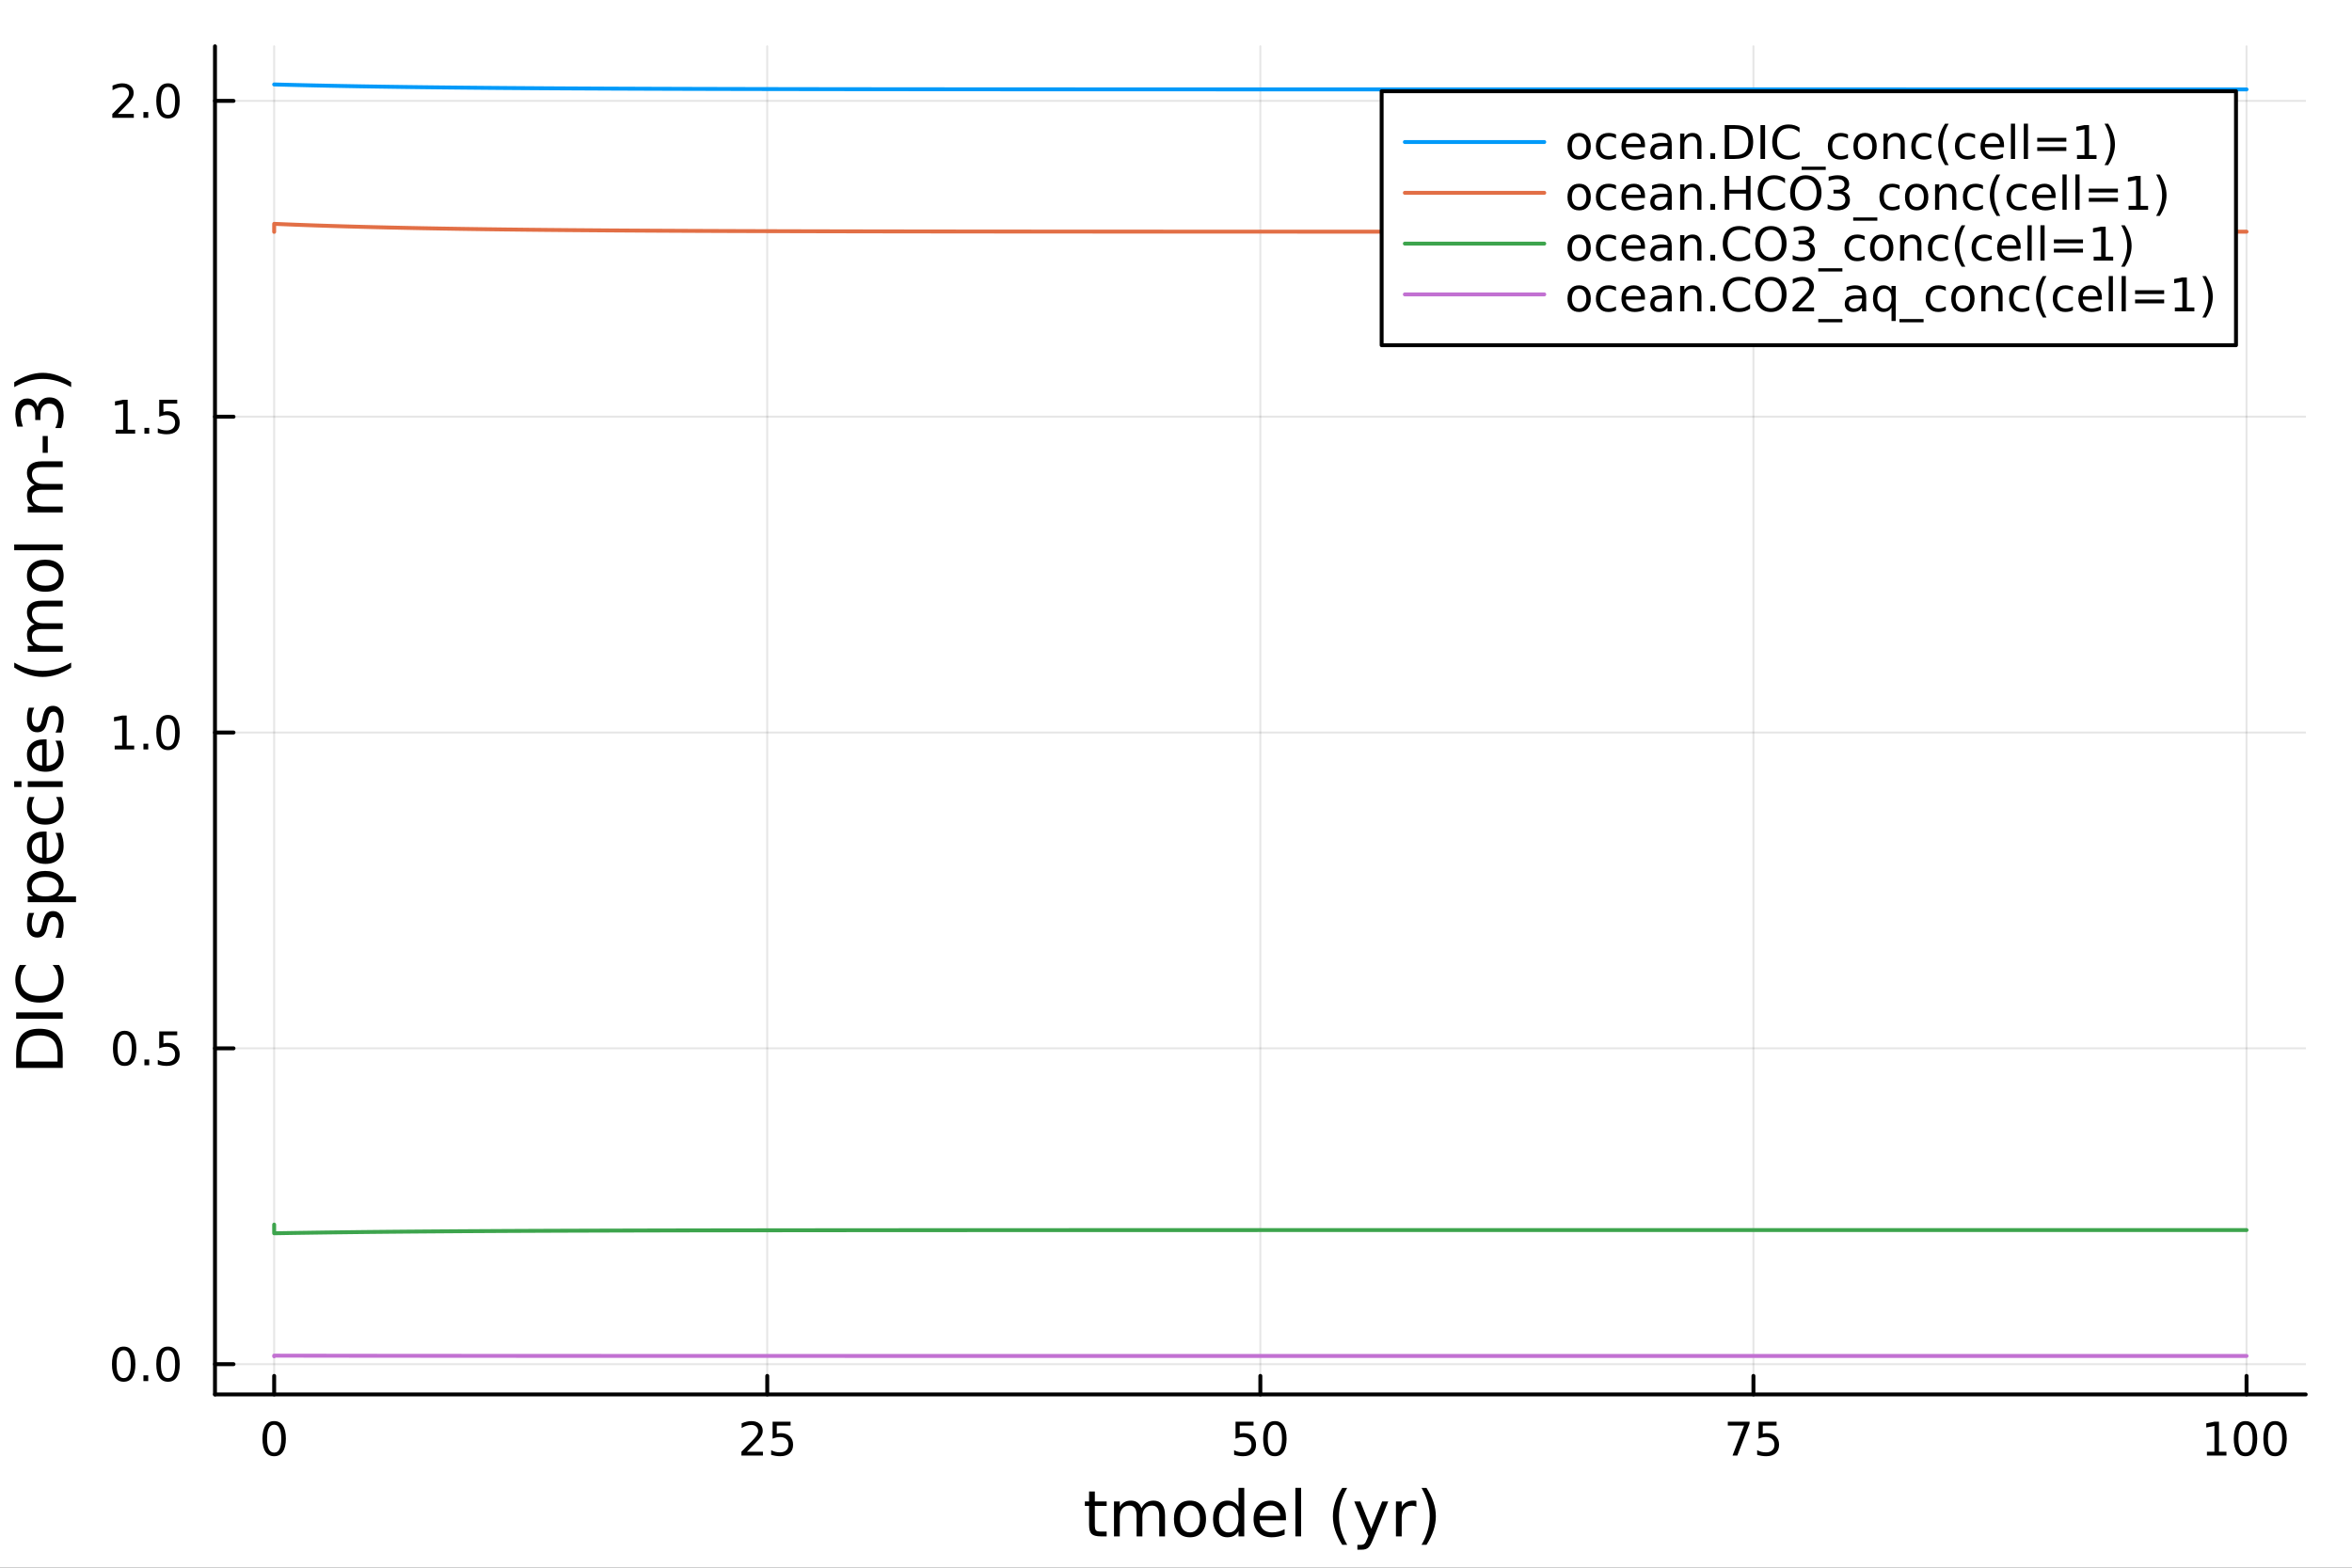 <?xml version="1.0" encoding="utf-8"?>
<svg xmlns="http://www.w3.org/2000/svg" xmlns:xlink="http://www.w3.org/1999/xlink" width="600" height="400" viewBox="0 0 2400 1600">
<rect x="0" y="0" width="2400" height="1600" fill="#333333" stroke="none"/>
<defs>
  <clipPath id="clip140">
    <rect x="0" y="0" width="2400" height="1600"/>
  </clipPath>
</defs>
<path clip-path="url(#clip140)" d="M0 1600 L2400 1600 L2400 0 L0 0  Z" fill="#ffffff" fill-rule="evenodd" fill-opacity="1"/>
<defs>
  <clipPath id="clip141">
    <rect x="480" y="0" width="1681" height="1600"/>
  </clipPath>
</defs>
<path clip-path="url(#clip140)" d="M219.38 1423.18 L2352.76 1423.18 L2352.76 47.244 L219.38 47.244  Z" fill="#ffffff" fill-rule="evenodd" fill-opacity="1"/>
<defs>
  <clipPath id="clip142">
    <rect x="219" y="47" width="2134" height="1377"/>
  </clipPath>
</defs>
<polyline clip-path="url(#clip142)" style="stroke:#000000; stroke-linecap:round; stroke-linejoin:round; stroke-width:2; stroke-opacity:0.1; fill:none" points="279.759,1423.18 279.759,47.244 "/>
<polyline clip-path="url(#clip142)" style="stroke:#000000; stroke-linecap:round; stroke-linejoin:round; stroke-width:2; stroke-opacity:0.1; fill:none" points="782.913,1423.18 782.913,47.244 "/>
<polyline clip-path="url(#clip142)" style="stroke:#000000; stroke-linecap:round; stroke-linejoin:round; stroke-width:2; stroke-opacity:0.1; fill:none" points="1286.07,1423.18 1286.07,47.244 "/>
<polyline clip-path="url(#clip142)" style="stroke:#000000; stroke-linecap:round; stroke-linejoin:round; stroke-width:2; stroke-opacity:0.1; fill:none" points="1789.22,1423.18 1789.22,47.244 "/>
<polyline clip-path="url(#clip142)" style="stroke:#000000; stroke-linecap:round; stroke-linejoin:round; stroke-width:2; stroke-opacity:0.1; fill:none" points="2292.38,1423.18 2292.38,47.244 "/>
<polyline clip-path="url(#clip140)" style="stroke:#000000; stroke-linecap:round; stroke-linejoin:round; stroke-width:4; stroke-opacity:1; fill:none" points="219.38,1423.18 2352.76,1423.18 "/>
<polyline clip-path="url(#clip140)" style="stroke:#000000; stroke-linecap:round; stroke-linejoin:round; stroke-width:4; stroke-opacity:1; fill:none" points="279.759,1423.18 279.759,1404.28 "/>
<polyline clip-path="url(#clip140)" style="stroke:#000000; stroke-linecap:round; stroke-linejoin:round; stroke-width:4; stroke-opacity:1; fill:none" points="782.913,1423.18 782.913,1404.28 "/>
<polyline clip-path="url(#clip140)" style="stroke:#000000; stroke-linecap:round; stroke-linejoin:round; stroke-width:4; stroke-opacity:1; fill:none" points="1286.07,1423.18 1286.07,1404.28 "/>
<polyline clip-path="url(#clip140)" style="stroke:#000000; stroke-linecap:round; stroke-linejoin:round; stroke-width:4; stroke-opacity:1; fill:none" points="1789.22,1423.18 1789.22,1404.28 "/>
<polyline clip-path="url(#clip140)" style="stroke:#000000; stroke-linecap:round; stroke-linejoin:round; stroke-width:4; stroke-opacity:1; fill:none" points="2292.38,1423.18 2292.38,1404.28 "/>
<path clip-path="url(#clip140)" d="M279.759 1454.1 Q276.148 1454.1 274.319 1457.66 Q272.513 1461.2 272.513 1468.33 Q272.513 1475.44 274.319 1479.01 Q276.148 1482.55 279.759 1482.55 Q283.393 1482.55 285.199 1479.01 Q287.027 1475.44 287.027 1468.33 Q287.027 1461.2 285.199 1457.66 Q283.393 1454.1 279.759 1454.1 M279.759 1450.39 Q285.569 1450.39 288.624 1455 Q291.703 1459.58 291.703 1468.33 Q291.703 1477.06 288.624 1481.67 Q285.569 1486.25 279.759 1486.25 Q273.949 1486.25 270.87 1481.67 Q267.814 1477.06 267.814 1468.33 Q267.814 1459.58 270.87 1455 Q273.949 1450.39 279.759 1450.39 Z" fill="#000000" fill-rule="nonzero" fill-opacity="1" /><path clip-path="url(#clip140)" d="M762.184 1481.64 L778.504 1481.64 L778.504 1485.58 L756.559 1485.58 L756.559 1481.64 Q759.221 1478.89 763.805 1474.26 Q768.411 1469.61 769.592 1468.27 Q771.837 1465.74 772.717 1464.01 Q773.619 1462.25 773.619 1460.56 Q773.619 1457.8 771.675 1456.07 Q769.754 1454.33 766.652 1454.33 Q764.453 1454.33 761.999 1455.09 Q759.569 1455.86 756.791 1457.41 L756.791 1452.69 Q759.615 1451.55 762.069 1450.97 Q764.522 1450.39 766.559 1450.39 Q771.93 1450.39 775.124 1453.08 Q778.318 1455.77 778.318 1460.26 Q778.318 1462.39 777.508 1464.31 Q776.721 1466.2 774.615 1468.8 Q774.036 1469.47 770.934 1472.69 Q767.832 1475.88 762.184 1481.64 Z" fill="#000000" fill-rule="nonzero" fill-opacity="1" /><path clip-path="url(#clip140)" d="M788.365 1451.02 L806.721 1451.02 L806.721 1454.96 L792.647 1454.96 L792.647 1463.43 Q793.666 1463.08 794.684 1462.92 Q795.703 1462.73 796.721 1462.73 Q802.508 1462.73 805.888 1465.9 Q809.267 1469.08 809.267 1474.49 Q809.267 1480.07 805.795 1483.17 Q802.323 1486.25 796.004 1486.25 Q793.828 1486.25 791.559 1485.88 Q789.314 1485.51 786.906 1484.77 L786.906 1480.07 Q788.99 1481.2 791.212 1481.76 Q793.434 1482.32 795.911 1482.32 Q799.916 1482.32 802.254 1480.21 Q804.591 1478.1 804.591 1474.49 Q804.591 1470.88 802.254 1468.77 Q799.916 1466.67 795.911 1466.67 Q794.036 1466.67 792.161 1467.08 Q790.309 1467.5 788.365 1468.38 L788.365 1451.02 Z" fill="#000000" fill-rule="nonzero" fill-opacity="1" /><path clip-path="url(#clip140)" d="M1260.77 1451.02 L1279.12 1451.02 L1279.12 1454.96 L1265.05 1454.96 L1265.05 1463.43 Q1266.07 1463.08 1267.09 1462.92 Q1268.11 1462.73 1269.12 1462.73 Q1274.91 1462.73 1278.29 1465.9 Q1281.67 1469.08 1281.67 1474.49 Q1281.67 1480.07 1278.2 1483.17 Q1274.73 1486.25 1268.41 1486.25 Q1266.23 1486.25 1263.96 1485.88 Q1261.72 1485.51 1259.31 1484.77 L1259.31 1480.07 Q1261.39 1481.2 1263.61 1481.76 Q1265.84 1482.32 1268.31 1482.32 Q1272.32 1482.32 1274.66 1480.21 Q1276.99 1478.1 1276.99 1474.49 Q1276.99 1470.88 1274.66 1468.77 Q1272.32 1466.67 1268.31 1466.67 Q1266.44 1466.67 1264.56 1467.08 Q1262.71 1467.5 1260.77 1468.38 L1260.77 1451.02 Z" fill="#000000" fill-rule="nonzero" fill-opacity="1" /><path clip-path="url(#clip140)" d="M1300.88 1454.1 Q1297.27 1454.1 1295.44 1457.66 Q1293.64 1461.2 1293.64 1468.33 Q1293.64 1475.44 1295.44 1479.01 Q1297.27 1482.55 1300.88 1482.55 Q1304.52 1482.55 1306.32 1479.01 Q1308.15 1475.44 1308.15 1468.33 Q1308.15 1461.2 1306.32 1457.66 Q1304.52 1454.1 1300.88 1454.1 M1300.88 1450.39 Q1306.69 1450.39 1309.75 1455 Q1312.83 1459.58 1312.83 1468.33 Q1312.83 1477.06 1309.75 1481.67 Q1306.69 1486.25 1300.88 1486.25 Q1295.07 1486.25 1291.99 1481.67 Q1288.94 1477.06 1288.94 1468.33 Q1288.94 1459.58 1291.99 1455 Q1295.07 1450.39 1300.88 1450.39 Z" fill="#000000" fill-rule="nonzero" fill-opacity="1" /><path clip-path="url(#clip140)" d="M1763.08 1451.02 L1785.3 1451.02 L1785.3 1453.01 L1772.75 1485.58 L1767.87 1485.58 L1779.67 1454.96 L1763.08 1454.96 L1763.08 1451.02 Z" fill="#000000" fill-rule="nonzero" fill-opacity="1" /><path clip-path="url(#clip140)" d="M1794.47 1451.02 L1812.82 1451.02 L1812.82 1454.96 L1798.75 1454.96 L1798.75 1463.43 Q1799.77 1463.08 1800.79 1462.92 Q1801.8 1462.73 1802.82 1462.73 Q1808.61 1462.73 1811.99 1465.9 Q1815.37 1469.08 1815.37 1474.49 Q1815.37 1480.07 1811.9 1483.17 Q1808.42 1486.25 1802.1 1486.25 Q1799.93 1486.25 1797.66 1485.88 Q1795.41 1485.51 1793.01 1484.77 L1793.01 1480.07 Q1795.09 1481.2 1797.31 1481.76 Q1799.54 1482.32 1802.01 1482.32 Q1806.02 1482.32 1808.35 1480.21 Q1810.69 1478.1 1810.69 1474.49 Q1810.69 1470.88 1808.35 1468.77 Q1806.02 1466.67 1802.01 1466.67 Q1800.14 1466.67 1798.26 1467.08 Q1796.41 1467.5 1794.47 1468.38 L1794.47 1451.02 Z" fill="#000000" fill-rule="nonzero" fill-opacity="1" /><path clip-path="url(#clip140)" d="M2251.98 1481.64 L2259.62 1481.64 L2259.62 1455.28 L2251.31 1456.95 L2251.31 1452.69 L2259.58 1451.02 L2264.25 1451.02 L2264.25 1481.64 L2271.89 1481.64 L2271.89 1485.58 L2251.98 1485.58 L2251.98 1481.64 Z" fill="#000000" fill-rule="nonzero" fill-opacity="1" /><path clip-path="url(#clip140)" d="M2291.34 1454.1 Q2287.72 1454.1 2285.9 1457.66 Q2284.09 1461.2 2284.09 1468.33 Q2284.09 1475.44 2285.9 1479.01 Q2287.72 1482.55 2291.34 1482.55 Q2294.97 1482.55 2296.78 1479.01 Q2298.6 1475.44 2298.6 1468.33 Q2298.6 1461.2 2296.78 1457.66 Q2294.97 1454.1 2291.34 1454.1 M2291.34 1450.39 Q2297.15 1450.39 2300.2 1455 Q2303.28 1459.58 2303.28 1468.33 Q2303.28 1477.06 2300.2 1481.67 Q2297.15 1486.25 2291.34 1486.25 Q2285.53 1486.25 2282.45 1481.67 Q2279.39 1477.06 2279.39 1468.33 Q2279.39 1459.58 2282.45 1455 Q2285.53 1450.39 2291.34 1450.39 Z" fill="#000000" fill-rule="nonzero" fill-opacity="1" /><path clip-path="url(#clip140)" d="M2321.5 1454.1 Q2317.89 1454.1 2316.06 1457.66 Q2314.25 1461.2 2314.25 1468.33 Q2314.25 1475.44 2316.06 1479.01 Q2317.89 1482.55 2321.5 1482.55 Q2325.13 1482.55 2326.94 1479.01 Q2328.77 1475.44 2328.77 1468.33 Q2328.77 1461.2 2326.94 1457.66 Q2325.13 1454.1 2321.5 1454.1 M2321.5 1450.39 Q2327.31 1450.39 2330.36 1455 Q2333.44 1459.58 2333.44 1468.33 Q2333.44 1477.06 2330.36 1481.67 Q2327.31 1486.25 2321.5 1486.25 Q2315.69 1486.25 2312.61 1481.67 Q2309.55 1477.06 2309.55 1468.33 Q2309.55 1459.58 2312.61 1455 Q2315.69 1450.39 2321.5 1450.39 Z" fill="#000000" fill-rule="nonzero" fill-opacity="1" /><path clip-path="url(#clip140)" d="M1117.19 1522.27 L1117.19 1532.4 L1129.25 1532.4 L1129.25 1536.95 L1117.19 1536.95 L1117.19 1556.3 Q1117.19 1560.66 1118.36 1561.9 Q1119.57 1563.14 1123.23 1563.14 L1129.25 1563.14 L1129.25 1568.04 L1123.23 1568.04 Q1116.45 1568.04 1113.88 1565.53 Q1111.3 1562.98 1111.3 1556.3 L1111.3 1536.95 L1107 1536.95 L1107 1532.4 L1111.3 1532.4 L1111.3 1522.27 L1117.19 1522.27 Z" fill="#000000" fill-rule="nonzero" fill-opacity="1" /><path clip-path="url(#clip140)" d="M1164.71 1539.24 Q1166.9 1535.29 1169.96 1533.41 Q1173.01 1531.54 1177.15 1531.54 Q1182.72 1531.54 1185.74 1535.45 Q1188.77 1539.33 1188.77 1546.53 L1188.77 1568.04 L1182.88 1568.04 L1182.88 1546.72 Q1182.88 1541.59 1181.07 1539.11 Q1179.25 1536.63 1175.53 1536.63 Q1170.98 1536.63 1168.33 1539.65 Q1165.69 1542.68 1165.69 1547.9 L1165.69 1568.04 L1159.8 1568.04 L1159.8 1546.72 Q1159.8 1541.56 1157.99 1539.11 Q1156.18 1536.63 1152.39 1536.63 Q1147.9 1536.63 1145.26 1539.68 Q1142.62 1542.71 1142.62 1547.9 L1142.62 1568.04 L1136.73 1568.04 L1136.73 1532.4 L1142.62 1532.4 L1142.62 1537.93 Q1144.62 1534.66 1147.42 1533.1 Q1150.22 1531.54 1154.08 1531.54 Q1157.96 1531.54 1160.66 1533.51 Q1163.4 1535.48 1164.71 1539.24 Z" fill="#000000" fill-rule="nonzero" fill-opacity="1" /><path clip-path="url(#clip140)" d="M1214.26 1536.5 Q1209.55 1536.5 1206.81 1540.19 Q1204.08 1543.85 1204.08 1550.25 Q1204.08 1556.65 1206.78 1560.34 Q1209.52 1564 1214.26 1564 Q1218.94 1564 1221.68 1560.31 Q1224.42 1556.62 1224.42 1550.25 Q1224.42 1543.92 1221.68 1540.23 Q1218.94 1536.5 1214.26 1536.5 M1214.26 1531.54 Q1221.9 1531.54 1226.26 1536.5 Q1230.62 1541.47 1230.62 1550.25 Q1230.62 1559 1226.26 1564 Q1221.9 1568.97 1214.26 1568.97 Q1206.59 1568.97 1202.23 1564 Q1197.9 1559 1197.9 1550.25 Q1197.9 1541.47 1202.23 1536.5 Q1206.59 1531.54 1214.26 1531.54 Z" fill="#000000" fill-rule="nonzero" fill-opacity="1" /><path clip-path="url(#clip140)" d="M1263.79 1537.81 L1263.79 1518.52 L1269.64 1518.52 L1269.64 1568.04 L1263.79 1568.04 L1263.79 1562.7 Q1261.94 1565.88 1259.11 1567.44 Q1256.31 1568.97 1252.36 1568.97 Q1245.9 1568.97 1241.83 1563.81 Q1237.78 1558.65 1237.78 1550.25 Q1237.78 1541.85 1241.83 1536.69 Q1245.9 1531.54 1252.36 1531.54 Q1256.31 1531.54 1259.11 1533.1 Q1261.94 1534.62 1263.79 1537.81 M1243.83 1550.25 Q1243.83 1556.71 1246.47 1560.4 Q1249.15 1564.07 1253.79 1564.07 Q1258.44 1564.07 1261.11 1560.4 Q1263.79 1556.71 1263.79 1550.25 Q1263.79 1543.79 1261.11 1540.13 Q1258.44 1536.44 1253.79 1536.44 Q1249.15 1536.44 1246.47 1540.13 Q1243.83 1543.79 1243.83 1550.25 Z" fill="#000000" fill-rule="nonzero" fill-opacity="1" /><path clip-path="url(#clip140)" d="M1312.2 1548.76 L1312.2 1551.62 L1285.27 1551.62 Q1285.65 1557.67 1288.9 1560.85 Q1292.18 1564 1298 1564 Q1301.38 1564 1304.53 1563.17 Q1307.71 1562.35 1310.83 1560.69 L1310.83 1566.23 Q1307.68 1567.57 1304.37 1568.27 Q1301.06 1568.97 1297.65 1568.97 Q1289.12 1568.97 1284.13 1564 Q1279.16 1559.04 1279.16 1550.57 Q1279.16 1541.82 1283.87 1536.69 Q1288.61 1531.54 1296.64 1531.54 Q1303.83 1531.54 1308 1536.18 Q1312.2 1540.8 1312.2 1548.76 M1306.34 1547.04 Q1306.28 1542.23 1303.64 1539.37 Q1301.03 1536.5 1296.7 1536.5 Q1291.8 1536.5 1288.84 1539.27 Q1285.91 1542.04 1285.46 1547.07 L1306.34 1547.04 Z" fill="#000000" fill-rule="nonzero" fill-opacity="1" /><path clip-path="url(#clip140)" d="M1321.81 1518.52 L1327.67 1518.52 L1327.67 1568.04 L1321.81 1568.04 L1321.81 1518.52 Z" fill="#000000" fill-rule="nonzero" fill-opacity="1" /><path clip-path="url(#clip140)" d="M1374.71 1518.58 Q1370.45 1525.9 1368.38 1533.06 Q1366.31 1540.23 1366.31 1547.58 Q1366.31 1554.93 1368.38 1562.16 Q1370.48 1569.35 1374.71 1576.64 L1369.62 1576.64 Q1364.84 1569.16 1362.46 1561.93 Q1360.1 1554.71 1360.1 1547.58 Q1360.1 1540.48 1362.46 1533.29 Q1364.81 1526.09 1369.62 1518.58 L1374.71 1518.58 Z" fill="#000000" fill-rule="nonzero" fill-opacity="1" /><path clip-path="url(#clip140)" d="M1400.91 1571.35 Q1398.42 1577.72 1396.07 1579.66 Q1393.71 1581.6 1389.77 1581.6 L1385.09 1581.6 L1385.09 1576.7 L1388.52 1576.7 Q1390.94 1576.7 1392.28 1575.56 Q1393.62 1574.41 1395.24 1570.14 L1396.29 1567.47 L1381.87 1532.4 L1388.08 1532.4 L1399.22 1560.28 L1410.36 1532.4 L1416.57 1532.4 L1400.91 1571.35 Z" fill="#000000" fill-rule="nonzero" fill-opacity="1" /><path clip-path="url(#clip140)" d="M1445.31 1537.87 Q1444.32 1537.3 1443.14 1537.04 Q1442 1536.76 1440.6 1536.76 Q1435.63 1536.76 1432.96 1540 Q1430.31 1543.22 1430.31 1549.27 L1430.31 1568.04 L1424.43 1568.04 L1424.43 1532.4 L1430.31 1532.4 L1430.31 1537.93 Q1432.16 1534.69 1435.12 1533.13 Q1438.08 1531.54 1442.31 1531.54 Q1442.92 1531.54 1443.65 1531.63 Q1444.38 1531.7 1445.27 1531.85 L1445.31 1537.87 Z" fill="#000000" fill-rule="nonzero" fill-opacity="1" /><path clip-path="url(#clip140)" d="M1450.53 1518.58 L1455.62 1518.58 Q1460.39 1526.09 1462.75 1533.29 Q1465.14 1540.48 1465.14 1547.58 Q1465.14 1554.71 1462.75 1561.93 Q1460.39 1569.16 1455.62 1576.64 L1450.53 1576.64 Q1454.76 1569.35 1456.83 1562.16 Q1458.93 1554.93 1458.93 1547.58 Q1458.93 1540.23 1456.83 1533.06 Q1454.76 1525.9 1450.53 1518.58 Z" fill="#000000" fill-rule="nonzero" fill-opacity="1" /><polyline clip-path="url(#clip142)" style="stroke:#000000; stroke-linecap:round; stroke-linejoin:round; stroke-width:2; stroke-opacity:0.1; fill:none" points="219.38,1392.28 2352.76,1392.28 "/>
<polyline clip-path="url(#clip142)" style="stroke:#000000; stroke-linecap:round; stroke-linejoin:round; stroke-width:2; stroke-opacity:0.1; fill:none" points="219.38,1069.94 2352.76,1069.94 "/>
<polyline clip-path="url(#clip142)" style="stroke:#000000; stroke-linecap:round; stroke-linejoin:round; stroke-width:2; stroke-opacity:0.1; fill:none" points="219.38,747.611 2352.76,747.611 "/>
<polyline clip-path="url(#clip142)" style="stroke:#000000; stroke-linecap:round; stroke-linejoin:round; stroke-width:2; stroke-opacity:0.1; fill:none" points="219.38,425.279 2352.76,425.279 "/>
<polyline clip-path="url(#clip142)" style="stroke:#000000; stroke-linecap:round; stroke-linejoin:round; stroke-width:2; stroke-opacity:0.1; fill:none" points="219.38,102.947 2352.76,102.947 "/>
<polyline clip-path="url(#clip140)" style="stroke:#000000; stroke-linecap:round; stroke-linejoin:round; stroke-width:4; stroke-opacity:1; fill:none" points="219.38,1423.18 219.38,47.244 "/>
<polyline clip-path="url(#clip140)" style="stroke:#000000; stroke-linecap:round; stroke-linejoin:round; stroke-width:4; stroke-opacity:1; fill:none" points="219.38,1392.28 238.278,1392.28 "/>
<polyline clip-path="url(#clip140)" style="stroke:#000000; stroke-linecap:round; stroke-linejoin:round; stroke-width:4; stroke-opacity:1; fill:none" points="219.38,1069.94 238.278,1069.94 "/>
<polyline clip-path="url(#clip140)" style="stroke:#000000; stroke-linecap:round; stroke-linejoin:round; stroke-width:4; stroke-opacity:1; fill:none" points="219.38,747.611 238.278,747.611 "/>
<polyline clip-path="url(#clip140)" style="stroke:#000000; stroke-linecap:round; stroke-linejoin:round; stroke-width:4; stroke-opacity:1; fill:none" points="219.38,425.279 238.278,425.279 "/>
<polyline clip-path="url(#clip140)" style="stroke:#000000; stroke-linecap:round; stroke-linejoin:round; stroke-width:4; stroke-opacity:1; fill:none" points="219.38,102.947 238.278,102.947 "/>
<path clip-path="url(#clip140)" d="M126.205 1378.07 Q122.593 1378.07 120.765 1381.64 Q118.959 1385.18 118.959 1392.31 Q118.959 1399.42 120.765 1402.98 Q122.593 1406.52 126.205 1406.52 Q129.839 1406.52 131.644 1402.98 Q133.473 1399.42 133.473 1392.31 Q133.473 1385.18 131.644 1381.64 Q129.839 1378.07 126.205 1378.07 M126.205 1374.37 Q132.015 1374.37 135.07 1378.98 Q138.149 1383.56 138.149 1392.31 Q138.149 1401.04 135.07 1405.64 Q132.015 1410.23 126.205 1410.23 Q120.394 1410.23 117.316 1405.64 Q114.26 1401.04 114.26 1392.31 Q114.26 1383.56 117.316 1378.98 Q120.394 1374.37 126.205 1374.37 Z" fill="#000000" fill-rule="nonzero" fill-opacity="1" /><path clip-path="url(#clip140)" d="M146.366 1403.68 L151.251 1403.68 L151.251 1409.56 L146.366 1409.56 L146.366 1403.68 Z" fill="#000000" fill-rule="nonzero" fill-opacity="1" /><path clip-path="url(#clip140)" d="M171.436 1378.07 Q167.825 1378.07 165.996 1381.64 Q164.19 1385.18 164.19 1392.31 Q164.19 1399.42 165.996 1402.98 Q167.825 1406.52 171.436 1406.52 Q175.07 1406.52 176.876 1402.98 Q178.704 1399.42 178.704 1392.31 Q178.704 1385.18 176.876 1381.64 Q175.07 1378.07 171.436 1378.07 M171.436 1374.37 Q177.246 1374.37 180.301 1378.98 Q183.38 1383.56 183.38 1392.31 Q183.38 1401.04 180.301 1405.64 Q177.246 1410.23 171.436 1410.23 Q165.626 1410.23 162.547 1405.64 Q159.491 1401.04 159.491 1392.31 Q159.491 1383.56 162.547 1378.98 Q165.626 1374.37 171.436 1374.37 Z" fill="#000000" fill-rule="nonzero" fill-opacity="1" /><path clip-path="url(#clip140)" d="M127.2 1055.74 Q123.589 1055.74 121.76 1059.31 Q119.955 1062.85 119.955 1069.98 Q119.955 1077.08 121.76 1080.65 Q123.589 1084.19 127.2 1084.19 Q130.834 1084.19 132.64 1080.65 Q134.468 1077.08 134.468 1069.98 Q134.468 1062.85 132.64 1059.31 Q130.834 1055.74 127.2 1055.74 M127.2 1052.04 Q133.01 1052.04 136.066 1056.65 Q139.144 1061.23 139.144 1069.98 Q139.144 1078.71 136.066 1083.31 Q133.01 1087.89 127.2 1087.89 Q121.39 1087.89 118.311 1083.31 Q115.256 1078.71 115.256 1069.98 Q115.256 1061.23 118.311 1056.65 Q121.39 1052.04 127.2 1052.04 Z" fill="#000000" fill-rule="nonzero" fill-opacity="1" /><path clip-path="url(#clip140)" d="M147.362 1081.34 L152.246 1081.34 L152.246 1087.22 L147.362 1087.22 L147.362 1081.34 Z" fill="#000000" fill-rule="nonzero" fill-opacity="1" /><path clip-path="url(#clip140)" d="M162.477 1052.66 L180.834 1052.66 L180.834 1056.6 L166.76 1056.6 L166.76 1065.07 Q167.778 1064.72 168.797 1064.56 Q169.815 1064.38 170.834 1064.38 Q176.621 1064.38 180.001 1067.55 Q183.38 1070.72 183.38 1076.14 Q183.38 1081.71 179.908 1084.82 Q176.436 1087.89 170.116 1087.89 Q167.94 1087.89 165.672 1087.52 Q163.427 1087.15 161.019 1086.41 L161.019 1081.71 Q163.102 1082.85 165.325 1083.4 Q167.547 1083.96 170.024 1083.96 Q174.028 1083.96 176.366 1081.85 Q178.704 1079.75 178.704 1076.14 Q178.704 1072.52 176.366 1070.42 Q174.028 1068.31 170.024 1068.31 Q168.149 1068.31 166.274 1068.73 Q164.422 1069.14 162.477 1070.02 L162.477 1052.66 Z" fill="#000000" fill-rule="nonzero" fill-opacity="1" /><path clip-path="url(#clip140)" d="M117.015 760.956 L124.654 760.956 L124.654 734.591 L116.343 736.257 L116.343 731.998 L124.607 730.331 L129.283 730.331 L129.283 760.956 L136.922 760.956 L136.922 764.891 L117.015 764.891 L117.015 760.956 Z" fill="#000000" fill-rule="nonzero" fill-opacity="1" /><path clip-path="url(#clip140)" d="M146.366 759.012 L151.251 759.012 L151.251 764.891 L146.366 764.891 L146.366 759.012 Z" fill="#000000" fill-rule="nonzero" fill-opacity="1" /><path clip-path="url(#clip140)" d="M171.436 733.41 Q167.825 733.41 165.996 736.975 Q164.19 740.516 164.19 747.646 Q164.19 754.753 165.996 758.317 Q167.825 761.859 171.436 761.859 Q175.07 761.859 176.876 758.317 Q178.704 754.753 178.704 747.646 Q178.704 740.516 176.876 736.975 Q175.07 733.41 171.436 733.41 M171.436 729.706 Q177.246 729.706 180.301 734.313 Q183.38 738.896 183.38 747.646 Q183.38 756.373 180.301 760.979 Q177.246 765.563 171.436 765.563 Q165.626 765.563 162.547 760.979 Q159.491 756.373 159.491 747.646 Q159.491 738.896 162.547 734.313 Q165.626 729.706 171.436 729.706 Z" fill="#000000" fill-rule="nonzero" fill-opacity="1" /><path clip-path="url(#clip140)" d="M118.01 438.624 L125.649 438.624 L125.649 412.258 L117.339 413.925 L117.339 409.666 L125.603 407.999 L130.279 407.999 L130.279 438.624 L137.917 438.624 L137.917 442.559 L118.01 442.559 L118.01 438.624 Z" fill="#000000" fill-rule="nonzero" fill-opacity="1" /><path clip-path="url(#clip140)" d="M147.362 436.68 L152.246 436.68 L152.246 442.559 L147.362 442.559 L147.362 436.68 Z" fill="#000000" fill-rule="nonzero" fill-opacity="1" /><path clip-path="url(#clip140)" d="M162.477 407.999 L180.834 407.999 L180.834 411.934 L166.76 411.934 L166.76 420.406 Q167.778 420.059 168.797 419.897 Q169.815 419.712 170.834 419.712 Q176.621 419.712 180.001 422.883 Q183.38 426.055 183.38 431.471 Q183.38 437.05 179.908 440.152 Q176.436 443.23 170.116 443.23 Q167.94 443.23 165.672 442.86 Q163.427 442.49 161.019 441.749 L161.019 437.05 Q163.102 438.184 165.325 438.74 Q167.547 439.295 170.024 439.295 Q174.028 439.295 176.366 437.189 Q178.704 435.082 178.704 431.471 Q178.704 427.86 176.366 425.754 Q174.028 423.647 170.024 423.647 Q168.149 423.647 166.274 424.064 Q164.422 424.481 162.477 425.36 L162.477 407.999 Z" fill="#000000" fill-rule="nonzero" fill-opacity="1" /><path clip-path="url(#clip140)" d="M120.232 116.292 L136.552 116.292 L136.552 120.227 L114.607 120.227 L114.607 116.292 Q117.269 113.537 121.853 108.908 Q126.459 104.255 127.64 102.912 Q129.885 100.389 130.765 98.653 Q131.667 96.894 131.667 95.204 Q131.667 92.449 129.723 90.713 Q127.802 88.977 124.7 88.977 Q122.501 88.977 120.047 89.741 Q117.617 90.505 114.839 92.056 L114.839 87.334 Q117.663 86.199 120.117 85.621 Q122.57 85.042 124.607 85.042 Q129.978 85.042 133.172 87.727 Q136.367 90.412 136.367 94.903 Q136.367 97.033 135.556 98.954 Q134.769 100.852 132.663 103.445 Q132.084 104.116 128.982 107.333 Q125.88 110.528 120.232 116.292 Z" fill="#000000" fill-rule="nonzero" fill-opacity="1" /><path clip-path="url(#clip140)" d="M146.366 114.347 L151.251 114.347 L151.251 120.227 L146.366 120.227 L146.366 114.347 Z" fill="#000000" fill-rule="nonzero" fill-opacity="1" /><path clip-path="url(#clip140)" d="M171.436 88.746 Q167.825 88.746 165.996 92.31 Q164.19 95.852 164.19 102.982 Q164.19 110.088 165.996 113.653 Q167.825 117.195 171.436 117.195 Q175.07 117.195 176.876 113.653 Q178.704 110.088 178.704 102.982 Q178.704 95.852 176.876 92.31 Q175.07 88.746 171.436 88.746 M171.436 85.042 Q177.246 85.042 180.301 89.648 Q183.38 94.232 183.38 102.982 Q183.38 111.708 180.301 116.315 Q177.246 120.898 171.436 120.898 Q165.626 120.898 162.547 116.315 Q159.491 111.708 159.491 102.982 Q159.491 94.232 162.547 89.648 Q165.626 85.042 171.436 85.042 Z" fill="#000000" fill-rule="nonzero" fill-opacity="1" /><path clip-path="url(#clip140)" d="M21.768 1083.48 L58.721 1083.48 L58.721 1075.71 Q58.721 1065.88 54.265 1061.33 Q49.809 1056.74 40.196 1056.74 Q30.648 1056.74 26.224 1061.33 Q21.768 1065.88 21.768 1075.71 L21.768 1083.48 M16.484 1089.91 L16.484 1076.7 Q16.484 1062.89 22.245 1056.43 Q27.974 1049.96 40.196 1049.96 Q52.482 1049.96 58.243 1056.46 Q64.004 1062.95 64.004 1076.7 L64.004 1089.91 L16.484 1089.91 Z" fill="#000000" fill-rule="nonzero" fill-opacity="1" /><path clip-path="url(#clip140)" d="M16.484 1039.72 L16.484 1033.29 L64.004 1033.29 L64.004 1039.72 L16.484 1039.72 Z" fill="#000000" fill-rule="nonzero" fill-opacity="1" /><path clip-path="url(#clip140)" d="M20.144 984.907 L26.924 984.907 Q23.9 988.153 22.404 991.845 Q20.908 995.506 20.908 999.643 Q20.908 1007.79 25.905 1012.12 Q30.871 1016.45 40.292 1016.45 Q49.681 1016.45 54.678 1012.12 Q59.644 1007.79 59.644 999.643 Q59.644 995.506 58.148 991.845 Q56.652 988.153 53.628 984.907 L60.344 984.907 Q62.636 988.281 63.781 992.068 Q64.927 995.824 64.927 1000.03 Q64.927 1010.82 58.339 1017.02 Q51.718 1023.23 40.292 1023.23 Q28.834 1023.23 22.245 1017.02 Q15.625 1010.82 15.625 1000.03 Q15.625 995.76 16.771 992.005 Q17.885 988.217 20.144 984.907 Z" fill="#000000" fill-rule="nonzero" fill-opacity="1" /><path clip-path="url(#clip140)" d="M29.407 931.785 L34.945 931.785 Q33.672 934.268 33.035 936.941 Q32.398 939.615 32.398 942.479 Q32.398 946.84 33.735 949.036 Q35.072 951.2 37.746 951.2 Q39.783 951.2 40.96 949.641 Q42.106 948.081 43.157 943.371 L43.602 941.365 Q44.939 935.127 47.39 932.517 Q49.809 929.875 54.169 929.875 Q59.134 929.875 62.031 933.822 Q64.927 937.737 64.927 944.612 Q64.927 947.476 64.354 950.596 Q63.813 953.683 62.699 957.121 L56.652 957.121 Q58.339 953.874 59.198 950.723 Q60.026 947.572 60.026 944.485 Q60.026 940.347 58.625 938.119 Q57.193 935.891 54.615 935.891 Q52.228 935.891 50.955 937.514 Q49.681 939.106 48.504 944.548 L48.026 946.585 Q46.88 952.028 44.525 954.447 Q42.138 956.866 38 956.866 Q32.971 956.866 30.234 953.301 Q27.497 949.736 27.497 943.18 Q27.497 939.933 27.974 937.069 Q28.452 934.204 29.407 931.785 Z" fill="#000000" fill-rule="nonzero" fill-opacity="1" /><path clip-path="url(#clip140)" d="M58.657 914.884 L77.563 914.884 L77.563 920.772 L28.356 920.772 L28.356 914.884 L33.767 914.884 Q30.584 913.038 29.056 910.237 Q27.497 907.404 27.497 903.489 Q27.497 896.996 32.653 892.954 Q37.809 888.88 46.212 888.88 Q54.615 888.88 59.771 892.954 Q64.927 896.996 64.927 903.489 Q64.927 907.404 63.399 910.237 Q61.84 913.038 58.657 914.884 M46.212 894.959 Q39.751 894.959 36.09 897.633 Q32.398 900.275 32.398 904.922 Q32.398 909.569 36.09 912.242 Q39.751 914.884 46.212 914.884 Q52.673 914.884 56.365 912.242 Q60.026 909.569 60.026 904.922 Q60.026 900.275 56.365 897.633 Q52.673 894.959 46.212 894.959 Z" fill="#000000" fill-rule="nonzero" fill-opacity="1" /><path clip-path="url(#clip140)" d="M44.716 848.681 L47.581 848.681 L47.581 875.608 Q53.628 875.226 56.811 871.979 Q59.962 868.701 59.962 862.876 Q59.962 859.502 59.134 856.351 Q58.307 853.169 56.652 850.049 L62.19 850.049 Q63.527 853.2 64.227 856.511 Q64.927 859.821 64.927 863.226 Q64.927 871.756 59.962 876.753 Q54.997 881.719 46.53 881.719 Q37.777 881.719 32.653 877.008 Q27.497 872.266 27.497 864.245 Q27.497 857.052 32.144 852.882 Q36.759 848.681 44.716 848.681 M42.997 854.537 Q38.191 854.601 35.327 857.243 Q32.462 859.853 32.462 864.181 Q32.462 869.083 35.231 872.043 Q38 874.971 43.029 875.417 L42.997 854.537 Z" fill="#000000" fill-rule="nonzero" fill-opacity="1" /><path clip-path="url(#clip140)" d="M29.725 813.415 L35.199 813.415 Q33.831 815.897 33.162 818.412 Q32.462 820.894 32.462 823.441 Q32.462 829.138 36.09 832.289 Q39.687 835.44 46.212 835.44 Q52.737 835.44 56.365 832.289 Q59.962 829.138 59.962 823.441 Q59.962 820.894 59.294 818.412 Q58.593 815.897 57.225 813.415 L62.636 813.415 Q63.781 815.865 64.354 818.507 Q64.927 821.117 64.927 824.077 Q64.927 832.13 59.866 836.872 Q54.806 841.615 46.212 841.615 Q37.491 841.615 32.494 836.84 Q27.497 832.034 27.497 823.695 Q27.497 820.99 28.07 818.412 Q28.611 815.834 29.725 813.415 Z" fill="#000000" fill-rule="nonzero" fill-opacity="1" /><path clip-path="url(#clip140)" d="M28.356 803.23 L28.356 797.373 L64.004 797.373 L64.004 803.23 L28.356 803.23 M14.479 803.23 L14.479 797.373 L21.895 797.373 L21.895 803.23 L14.479 803.23 Z" fill="#000000" fill-rule="nonzero" fill-opacity="1" /><path clip-path="url(#clip140)" d="M44.716 754.627 L47.581 754.627 L47.581 781.554 Q53.628 781.172 56.811 777.926 Q59.962 774.648 59.962 768.823 Q59.962 765.449 59.134 762.298 Q58.307 759.115 56.652 755.996 L62.19 755.996 Q63.527 759.147 64.227 762.457 Q64.927 765.767 64.927 769.173 Q64.927 777.703 59.962 782.7 Q54.997 787.665 46.53 787.665 Q37.777 787.665 32.653 782.955 Q27.497 778.212 27.497 770.192 Q27.497 762.998 32.144 758.829 Q36.759 754.627 44.716 754.627 M42.997 760.484 Q38.191 760.547 35.327 763.189 Q32.462 765.799 32.462 770.128 Q32.462 775.029 35.231 777.99 Q38 780.918 43.029 781.363 L42.997 760.484 Z" fill="#000000" fill-rule="nonzero" fill-opacity="1" /><path clip-path="url(#clip140)" d="M29.407 722.29 L34.945 722.29 Q33.672 724.772 33.035 727.446 Q32.398 730.119 32.398 732.984 Q32.398 737.344 33.735 739.541 Q35.072 741.705 37.746 741.705 Q39.783 741.705 40.96 740.145 Q42.106 738.586 43.157 733.875 L43.602 731.87 Q44.939 725.632 47.39 723.022 Q49.809 720.38 54.169 720.38 Q59.134 720.38 62.031 724.327 Q64.927 728.242 64.927 735.116 Q64.927 737.981 64.354 741.1 Q63.813 744.188 62.699 747.625 L56.652 747.625 Q58.339 744.379 59.198 741.228 Q60.026 738.077 60.026 734.989 Q60.026 730.851 58.625 728.623 Q57.193 726.395 54.615 726.395 Q52.228 726.395 50.955 728.019 Q49.681 729.61 48.504 735.053 L48.026 737.09 Q46.88 742.533 44.525 744.951 Q42.138 747.37 38 747.37 Q32.971 747.37 30.234 743.806 Q27.497 740.241 27.497 733.684 Q27.497 730.438 27.974 727.573 Q28.452 724.709 29.407 722.29 Z" fill="#000000" fill-rule="nonzero" fill-opacity="1" /><path clip-path="url(#clip140)" d="M14.543 676.266 Q21.863 680.531 29.025 682.599 Q36.186 684.668 43.538 684.668 Q50.891 684.668 58.116 682.599 Q65.309 680.499 72.598 676.266 L72.598 681.358 Q65.118 686.132 57.893 688.52 Q50.668 690.875 43.538 690.875 Q36.441 690.875 29.247 688.52 Q22.054 686.164 14.543 681.358 L14.543 676.266 Z" fill="#000000" fill-rule="nonzero" fill-opacity="1" /><path clip-path="url(#clip140)" d="M35.199 637.148 Q31.253 634.952 29.375 631.897 Q27.497 628.841 27.497 624.703 Q27.497 619.133 31.412 616.11 Q35.295 613.086 42.488 613.086 L64.004 613.086 L64.004 618.974 L42.679 618.974 Q37.555 618.974 35.072 620.788 Q32.589 622.603 32.589 626.327 Q32.589 630.878 35.613 633.52 Q38.637 636.162 43.857 636.162 L64.004 636.162 L64.004 642.05 L42.679 642.05 Q37.523 642.05 35.072 643.864 Q32.589 645.678 32.589 649.466 Q32.589 653.954 35.645 656.595 Q38.669 659.237 43.857 659.237 L64.004 659.237 L64.004 665.126 L28.356 665.126 L28.356 659.237 L33.894 659.237 Q30.616 657.232 29.056 654.431 Q27.497 651.63 27.497 647.779 Q27.497 643.896 29.47 641.19 Q31.444 638.453 35.199 637.148 Z" fill="#000000" fill-rule="nonzero" fill-opacity="1" /><path clip-path="url(#clip140)" d="M32.462 587.591 Q32.462 592.302 36.154 595.039 Q39.815 597.776 46.212 597.776 Q52.609 597.776 56.302 595.071 Q59.962 592.334 59.962 587.591 Q59.962 582.912 56.27 580.175 Q52.578 577.438 46.212 577.438 Q39.878 577.438 36.186 580.175 Q32.462 582.912 32.462 587.591 M27.497 587.591 Q27.497 579.952 32.462 575.592 Q37.427 571.231 46.212 571.231 Q54.965 571.231 59.962 575.592 Q64.927 579.952 64.927 587.591 Q64.927 595.262 59.962 599.622 Q54.965 603.951 46.212 603.951 Q37.427 603.951 32.462 599.622 Q27.497 595.262 27.497 587.591 Z" fill="#000000" fill-rule="nonzero" fill-opacity="1" /><path clip-path="url(#clip140)" d="M14.479 561.524 L14.479 555.667 L64.004 555.667 L64.004 561.524 L14.479 561.524 Z" fill="#000000" fill-rule="nonzero" fill-opacity="1" /><path clip-path="url(#clip140)" d="M35.199 494.938 Q31.253 492.742 29.375 489.687 Q27.497 486.631 27.497 482.493 Q27.497 476.923 31.412 473.9 Q35.295 470.876 42.488 470.876 L64.004 470.876 L64.004 476.764 L42.679 476.764 Q37.555 476.764 35.072 478.579 Q32.589 480.393 32.589 484.117 Q32.589 488.668 35.613 491.31 Q38.637 493.952 43.857 493.952 L64.004 493.952 L64.004 499.84 L42.679 499.84 Q37.523 499.84 35.072 501.654 Q32.589 503.468 32.589 507.256 Q32.589 511.744 35.645 514.386 Q38.669 517.027 43.857 517.027 L64.004 517.027 L64.004 522.916 L28.356 522.916 L28.356 517.027 L33.894 517.027 Q30.616 515.022 29.056 512.221 Q27.497 509.42 27.497 505.569 Q27.497 501.686 29.47 498.981 Q31.444 496.243 35.199 494.938 Z" fill="#000000" fill-rule="nonzero" fill-opacity="1" /><path clip-path="url(#clip140)" d="M43.538 462.155 L43.538 444.999 L48.758 444.999 L48.758 462.155 L43.538 462.155 Z" fill="#000000" fill-rule="nonzero" fill-opacity="1" /><path clip-path="url(#clip140)" d="M38.382 415.367 Q39.369 410.752 42.488 408.174 Q45.607 405.564 50.191 405.564 Q57.225 405.564 61.076 410.402 Q64.927 415.24 64.927 424.152 Q64.927 427.144 64.322 430.326 Q63.749 433.477 62.572 436.851 L56.365 436.851 Q57.925 434.178 58.721 430.995 Q59.516 427.812 59.516 424.343 Q59.516 418.295 57.129 415.144 Q54.742 411.961 50.191 411.961 Q45.989 411.961 43.634 414.921 Q41.247 417.85 41.247 423.101 L41.247 428.64 L35.963 428.64 L35.963 422.847 Q35.963 418.104 34.085 415.59 Q32.176 413.075 28.611 413.075 Q24.951 413.075 23.009 415.685 Q21.036 418.263 21.036 423.101 Q21.036 425.743 21.609 428.767 Q22.181 431.791 23.391 435.419 L17.662 435.419 Q16.643 431.759 16.134 428.576 Q15.625 425.361 15.625 422.528 Q15.625 415.208 18.967 410.943 Q22.277 406.678 27.942 406.678 Q31.889 406.678 34.626 408.938 Q37.332 411.198 38.382 415.367 Z" fill="#000000" fill-rule="nonzero" fill-opacity="1" /><path clip-path="url(#clip140)" d="M14.543 395.124 L14.543 390.032 Q22.054 385.257 29.247 382.902 Q36.441 380.515 43.538 380.515 Q50.668 380.515 57.893 382.902 Q65.118 385.257 72.598 390.032 L72.598 395.124 Q65.309 390.891 58.116 388.822 Q50.891 386.721 43.538 386.721 Q36.186 386.721 29.025 388.822 Q21.863 390.891 14.543 395.124 Z" fill="#000000" fill-rule="nonzero" fill-opacity="1" /><polyline clip-path="url(#clip142)" style="stroke:#009af9; stroke-linecap:round; stroke-linejoin:round; stroke-width:4; stroke-opacity:1; fill:none" points="279.759,86.186 279.76,86.186 279.76,86.186 279.762,86.186 279.766,86.186 279.773,86.186 279.787,86.186 279.815,86.187 279.872,86.189 279.984,86.192 280.21,86.198 280.662,86.21 281.113,86.222 281.565,86.235 282.468,86.259 283.371,86.283 284.274,86.307 286.08,86.355 289.692,86.45 293.305,86.542 296.917,86.633 300.529,86.722 307.753,86.894 314.978,87.061 322.202,87.22 331.55,87.418 340.897,87.606 350.244,87.784 359.591,87.954 368.938,88.116 378.286,88.269 396.98,88.554 413.639,88.785 428.632,88.976 450.21,89.225 471.788,89.446 493.366,89.643 514.944,89.819 536.522,89.975 558.1,90.115 579.678,90.239 622.834,90.447 665.99,90.613 704.83,90.732 743.671,90.829 782.511,90.908 821.351,90.972 860.192,91.023 899.032,91.066 937.872,91.1 976.713,91.127 1015.55,91.15 1054.39,91.168 1093.23,91.183 1132.07,91.195 1170.91,91.205 1209.75,91.213 1248.6,91.219 1287.44,91.225 1326.28,91.229 1365.12,91.232 1442.8,91.237 1520.48,91.241 1598.16,91.243 1675.84,91.244 1753.52,91.245 1831.2,91.246 1908.88,91.246 1986.56,91.247 2064.24,91.247 2141.92,91.247 2219.6,91.247 2292.38,91.247 "/>
<polyline clip-path="url(#clip142)" style="stroke:#e26f46; stroke-linecap:round; stroke-linejoin:round; stroke-width:4; stroke-opacity:1; fill:none" points="279.759,236.643 279.76,228.453 279.76,228.453 279.762,228.453 279.766,228.453 279.773,228.453 279.787,228.454 279.815,228.455 279.872,228.458 279.984,228.462 280.21,228.472 280.662,228.492 281.113,228.511 281.565,228.53 282.468,228.569 283.371,228.607 284.274,228.645 286.08,228.721 289.692,228.87 293.305,229.016 296.917,229.159 300.529,229.3 307.753,229.573 314.978,229.835 322.202,230.088 331.55,230.4 340.897,230.697 350.244,230.98 359.591,231.249 368.938,231.504 378.286,231.747 396.98,232.198 413.639,232.563 428.632,232.865 450.21,233.258 471.788,233.609 493.366,233.921 514.944,234.199 536.522,234.447 558.1,234.667 579.678,234.864 622.834,235.194 665.99,235.456 704.83,235.645 743.671,235.799 782.511,235.923 821.351,236.025 860.192,236.107 899.032,236.174 937.872,236.228 976.713,236.272 1015.55,236.307 1054.39,236.336 1093.23,236.36 1132.07,236.379 1170.91,236.394 1209.75,236.407 1248.6,236.417 1287.44,236.426 1326.28,236.432 1365.12,236.438 1442.8,236.446 1520.48,236.451 1598.16,236.455 1675.84,236.457 1753.52,236.458 1831.2,236.459 1908.88,236.46 1986.56,236.46 2064.24,236.461 2141.92,236.461 2219.6,236.461 2292.38,236.461 "/>
<polyline clip-path="url(#clip142)" style="stroke:#3da44d; stroke-linecap:round; stroke-linejoin:round; stroke-width:4; stroke-opacity:1; fill:none" points="279.759,1249.86 279.76,1258.7 279.76,1258.7 279.762,1258.7 279.766,1258.7 279.773,1258.7 279.787,1258.7 279.815,1258.7 279.872,1258.7 279.984,1258.7 280.21,1258.69 280.662,1258.68 281.113,1258.68 281.565,1258.67 282.468,1258.65 283.371,1258.64 284.274,1258.62 286.08,1258.59 289.692,1258.53 293.305,1258.47 296.917,1258.41 300.529,1258.35 307.753,1258.24 314.978,1258.14 322.202,1258.03 331.55,1257.9 340.897,1257.78 350.244,1257.67 359.591,1257.56 368.938,1257.45 378.286,1257.35 396.98,1257.17 413.639,1257.02 428.632,1256.9 450.21,1256.74 471.788,1256.59 493.366,1256.47 514.944,1256.35 536.522,1256.25 558.1,1256.16 579.678,1256.08 622.834,1255.95 665.99,1255.84 704.83,1255.76 743.671,1255.7 782.511,1255.65 821.351,1255.61 860.192,1255.57 899.032,1255.55 937.872,1255.52 976.713,1255.51 1015.55,1255.49 1054.39,1255.48 1093.23,1255.47 1132.07,1255.46 1170.91,1255.46 1209.75,1255.45 1248.6,1255.45 1287.44,1255.44 1326.28,1255.44 1365.12,1255.44 1442.8,1255.44 1520.48,1255.43 1598.16,1255.43 1675.84,1255.43 1753.52,1255.43 1831.2,1255.43 1908.88,1255.43 1986.56,1255.43 2064.24,1255.43 2141.92,1255.43 2219.6,1255.43 2292.38,1255.43 "/>
<polyline clip-path="url(#clip142)" style="stroke:#c271d2; stroke-linecap:round; stroke-linejoin:round; stroke-width:4; stroke-opacity:1; fill:none" points="279.759,1384.24 279.76,1383.58 279.76,1383.58 279.762,1383.58 279.766,1383.58 279.773,1383.58 279.787,1383.58 279.815,1383.58 279.872,1383.58 279.984,1383.58 280.21,1383.58 280.662,1383.59 281.113,1383.59 281.565,1383.59 282.468,1383.59 283.371,1383.59 284.274,1383.59 286.08,1383.6 289.692,1383.6 293.305,1383.61 296.917,1383.61 300.529,1383.62 307.753,1383.63 314.978,1383.64 322.202,1383.65 331.55,1383.66 340.897,1383.68 350.244,1383.69 359.591,1383.7 368.938,1383.71 378.286,1383.72 396.98,1383.74 413.639,1383.75 428.632,1383.76 450.21,1383.78 471.788,1383.79 493.366,1383.81 514.944,1383.82 536.522,1383.83 558.1,1383.84 579.678,1383.84 622.834,1383.86 665.99,1383.87 704.83,1383.88 743.671,1383.88 782.511,1383.89 821.351,1383.89 860.192,1383.89 899.032,1383.9 937.872,1383.9 976.713,1383.9 1015.55,1383.9 1054.39,1383.9 1093.23,1383.9 1132.07,1383.91 1170.91,1383.91 1209.75,1383.91 1248.6,1383.91 1287.44,1383.91 1326.28,1383.91 1365.12,1383.91 1442.8,1383.91 1520.48,1383.91 1598.16,1383.91 1675.84,1383.91 1753.52,1383.91 1831.2,1383.91 1908.88,1383.91 1986.56,1383.91 2064.24,1383.91 2141.92,1383.91 2219.6,1383.91 2292.38,1383.91 "/>
<path clip-path="url(#clip140)" d="M1409.84 352.309 L2281.64 352.309 L2281.64 93.109 L1409.84 93.109  Z" fill="#ffffff" fill-rule="evenodd" fill-opacity="1"/>
<polyline clip-path="url(#clip140)" style="stroke:#000000; stroke-linecap:round; stroke-linejoin:round; stroke-width:4; stroke-opacity:1; fill:none" points="1409.84,352.309 2281.64,352.309 2281.64,93.109 1409.84,93.109 1409.84,352.309 "/>
<polyline clip-path="url(#clip140)" style="stroke:#009af9; stroke-linecap:round; stroke-linejoin:round; stroke-width:4; stroke-opacity:1; fill:none" points="1433.54,144.949 1575.77,144.949 "/>
<path clip-path="url(#clip140)" d="M1611.37 139.289 Q1607.94 139.289 1605.95 141.974 Q1603.96 144.636 1603.96 149.289 Q1603.96 153.942 1605.93 156.627 Q1607.92 159.289 1611.37 159.289 Q1614.77 159.289 1616.76 156.604 Q1618.75 153.918 1618.75 149.289 Q1618.75 144.682 1616.76 141.997 Q1614.77 139.289 1611.37 139.289 M1611.37 135.678 Q1616.92 135.678 1620.1 139.289 Q1623.27 142.9 1623.27 149.289 Q1623.27 155.655 1620.1 159.289 Q1616.92 162.9 1611.37 162.9 Q1605.79 162.9 1602.62 159.289 Q1599.47 155.655 1599.47 149.289 Q1599.47 142.9 1602.62 139.289 Q1605.79 135.678 1611.37 135.678 Z" fill="#000000" fill-rule="nonzero" fill-opacity="1" /><path clip-path="url(#clip140)" d="M1648.98 137.298 L1648.98 141.28 Q1647.18 140.284 1645.35 139.798 Q1643.54 139.289 1641.69 139.289 Q1637.55 139.289 1635.26 141.928 Q1632.97 144.544 1632.97 149.289 Q1632.97 154.034 1635.26 156.673 Q1637.55 159.289 1641.69 159.289 Q1643.54 159.289 1645.35 158.803 Q1647.18 158.293 1648.98 157.298 L1648.98 161.233 Q1647.2 162.067 1645.28 162.483 Q1643.38 162.9 1641.23 162.9 Q1635.37 162.9 1631.92 159.219 Q1628.47 155.539 1628.47 149.289 Q1628.47 142.946 1631.95 139.312 Q1635.44 135.678 1641.51 135.678 Q1643.47 135.678 1645.35 136.095 Q1647.22 136.488 1648.98 137.298 Z" fill="#000000" fill-rule="nonzero" fill-opacity="1" /><path clip-path="url(#clip140)" d="M1678.57 148.201 L1678.57 150.284 L1658.98 150.284 Q1659.26 154.682 1661.62 156.997 Q1664.01 159.289 1668.24 159.289 Q1670.7 159.289 1672.99 158.687 Q1675.3 158.085 1677.57 156.881 L1677.57 160.909 Q1675.28 161.881 1672.87 162.391 Q1670.47 162.9 1667.99 162.9 Q1661.78 162.9 1658.15 159.289 Q1654.54 155.678 1654.54 149.52 Q1654.54 143.155 1657.97 139.428 Q1661.41 135.678 1667.25 135.678 Q1672.48 135.678 1675.51 139.057 Q1678.57 142.414 1678.57 148.201 M1674.31 146.951 Q1674.26 143.456 1672.34 141.372 Q1670.44 139.289 1667.29 139.289 Q1663.73 139.289 1661.58 141.303 Q1659.45 143.317 1659.12 146.974 L1674.31 146.951 Z" fill="#000000" fill-rule="nonzero" fill-opacity="1" /><path clip-path="url(#clip140)" d="M1697.34 149.196 Q1692.18 149.196 1690.19 150.377 Q1688.2 151.557 1688.2 154.405 Q1688.2 156.673 1689.68 158.016 Q1691.18 159.335 1693.75 159.335 Q1697.29 159.335 1699.42 156.835 Q1701.58 154.312 1701.58 150.145 L1701.58 149.196 L1697.34 149.196 M1705.84 147.437 L1705.84 162.229 L1701.58 162.229 L1701.58 158.293 Q1700.12 160.655 1697.94 161.789 Q1695.77 162.9 1692.62 162.9 Q1688.64 162.9 1686.28 160.678 Q1683.94 158.432 1683.94 154.682 Q1683.94 150.307 1686.85 148.085 Q1689.79 145.863 1695.6 145.863 L1701.58 145.863 L1701.58 145.446 Q1701.58 142.507 1699.63 140.909 Q1697.71 139.289 1694.22 139.289 Q1691.99 139.289 1689.89 139.821 Q1687.78 140.354 1685.84 141.419 L1685.84 137.483 Q1688.17 136.581 1690.37 136.141 Q1692.57 135.678 1694.66 135.678 Q1700.28 135.678 1703.06 138.594 Q1705.84 141.511 1705.84 147.437 Z" fill="#000000" fill-rule="nonzero" fill-opacity="1" /><path clip-path="url(#clip140)" d="M1736.16 146.581 L1736.16 162.229 L1731.9 162.229 L1731.9 146.719 Q1731.9 143.039 1730.47 141.21 Q1729.03 139.382 1726.16 139.382 Q1722.71 139.382 1720.72 141.581 Q1718.73 143.78 1718.73 147.576 L1718.73 162.229 L1714.45 162.229 L1714.45 136.303 L1718.73 136.303 L1718.73 140.331 Q1720.26 137.993 1722.32 136.835 Q1724.4 135.678 1727.11 135.678 Q1731.58 135.678 1733.87 138.456 Q1736.16 141.21 1736.16 146.581 Z" fill="#000000" fill-rule="nonzero" fill-opacity="1" /><path clip-path="url(#clip140)" d="M1745.26 156.349 L1750.14 156.349 L1750.14 162.229 L1745.26 162.229 L1745.26 156.349 Z" fill="#000000" fill-rule="nonzero" fill-opacity="1" /><path clip-path="url(#clip140)" d="M1764.59 131.511 L1764.59 158.386 L1770.23 158.386 Q1777.39 158.386 1780.7 155.145 Q1784.03 151.905 1784.03 144.914 Q1784.03 137.969 1780.7 134.752 Q1777.39 131.511 1770.23 131.511 L1764.59 131.511 M1759.91 127.669 L1769.52 127.669 Q1779.56 127.669 1784.26 131.858 Q1788.96 136.025 1788.96 144.914 Q1788.96 153.849 1784.24 158.039 Q1779.52 162.229 1769.52 162.229 L1759.91 162.229 L1759.91 127.669 Z" fill="#000000" fill-rule="nonzero" fill-opacity="1" /><path clip-path="url(#clip140)" d="M1796.41 127.669 L1801.09 127.669 L1801.09 162.229 L1796.41 162.229 L1796.41 127.669 Z" fill="#000000" fill-rule="nonzero" fill-opacity="1" /><path clip-path="url(#clip140)" d="M1836.27 130.331 L1836.27 135.261 Q1833.91 133.062 1831.23 131.974 Q1828.57 130.886 1825.56 130.886 Q1819.63 130.886 1816.48 134.52 Q1813.34 138.132 1813.34 144.983 Q1813.34 151.812 1816.48 155.446 Q1819.63 159.057 1825.56 159.057 Q1828.57 159.057 1831.23 157.969 Q1833.91 156.881 1836.27 154.682 L1836.27 159.567 Q1833.82 161.233 1831.07 162.067 Q1828.34 162.9 1825.28 162.9 Q1817.43 162.9 1812.92 158.108 Q1808.4 153.293 1808.4 144.983 Q1808.4 136.65 1812.92 131.858 Q1817.43 127.044 1825.28 127.044 Q1828.38 127.044 1831.11 127.877 Q1833.87 128.687 1836.27 130.331 Z" fill="#000000" fill-rule="nonzero" fill-opacity="1" /><path clip-path="url(#clip140)" d="M1863.01 170.099 L1863.01 173.409 L1838.38 173.409 L1838.38 170.099 L1863.01 170.099 Z" fill="#000000" fill-rule="nonzero" fill-opacity="1" /><path clip-path="url(#clip140)" d="M1885.67 137.298 L1885.67 141.28 Q1883.87 140.284 1882.04 139.798 Q1880.23 139.289 1878.38 139.289 Q1874.24 139.289 1871.95 141.928 Q1869.65 144.544 1869.65 149.289 Q1869.65 154.034 1871.95 156.673 Q1874.24 159.289 1878.38 159.289 Q1880.23 159.289 1882.04 158.803 Q1883.87 158.293 1885.67 157.298 L1885.67 161.233 Q1883.89 162.067 1881.97 162.483 Q1880.07 162.9 1877.92 162.9 Q1872.06 162.9 1868.61 159.219 Q1865.16 155.539 1865.16 149.289 Q1865.16 142.946 1868.64 139.312 Q1872.13 135.678 1878.2 135.678 Q1880.16 135.678 1882.04 136.095 Q1883.91 136.488 1885.67 137.298 Z" fill="#000000" fill-rule="nonzero" fill-opacity="1" /><path clip-path="url(#clip140)" d="M1903.13 139.289 Q1899.7 139.289 1897.71 141.974 Q1895.72 144.636 1895.72 149.289 Q1895.72 153.942 1897.69 156.627 Q1899.68 159.289 1903.13 159.289 Q1906.53 159.289 1908.52 156.604 Q1910.51 153.918 1910.51 149.289 Q1910.51 144.682 1908.52 141.997 Q1906.53 139.289 1903.13 139.289 M1903.13 135.678 Q1908.68 135.678 1911.85 139.289 Q1915.02 142.9 1915.02 149.289 Q1915.02 155.655 1911.85 159.289 Q1908.68 162.9 1903.13 162.9 Q1897.55 162.9 1894.38 159.289 Q1891.23 155.655 1891.23 149.289 Q1891.23 142.9 1894.38 139.289 Q1897.55 135.678 1903.13 135.678 Z" fill="#000000" fill-rule="nonzero" fill-opacity="1" /><path clip-path="url(#clip140)" d="M1943.64 146.581 L1943.64 162.229 L1939.38 162.229 L1939.38 146.719 Q1939.38 143.039 1937.94 141.21 Q1936.51 139.382 1933.64 139.382 Q1930.19 139.382 1928.2 141.581 Q1926.2 143.78 1926.2 147.576 L1926.2 162.229 L1921.92 162.229 L1921.92 136.303 L1926.2 136.303 L1926.2 140.331 Q1927.73 137.993 1929.79 136.835 Q1931.88 135.678 1934.58 135.678 Q1939.05 135.678 1941.34 138.456 Q1943.64 141.21 1943.64 146.581 Z" fill="#000000" fill-rule="nonzero" fill-opacity="1" /><path clip-path="url(#clip140)" d="M1970.79 137.298 L1970.79 141.28 Q1968.98 140.284 1967.15 139.798 Q1965.35 139.289 1963.5 139.289 Q1959.35 139.289 1957.06 141.928 Q1954.77 144.544 1954.77 149.289 Q1954.77 154.034 1957.06 156.673 Q1959.35 159.289 1963.5 159.289 Q1965.35 159.289 1967.15 158.803 Q1968.98 158.293 1970.79 157.298 L1970.79 161.233 Q1969.01 162.067 1967.08 162.483 Q1965.19 162.9 1963.03 162.9 Q1957.18 162.9 1953.73 159.219 Q1950.28 155.539 1950.28 149.289 Q1950.28 142.946 1953.75 139.312 Q1957.25 135.678 1963.31 135.678 Q1965.28 135.678 1967.15 136.095 Q1969.03 136.488 1970.79 137.298 Z" fill="#000000" fill-rule="nonzero" fill-opacity="1" /><path clip-path="url(#clip140)" d="M1988.43 126.257 Q1985.32 131.581 1983.82 136.789 Q1982.32 141.997 1982.32 147.344 Q1982.32 152.692 1983.82 157.946 Q1985.35 163.178 1988.43 168.479 L1984.72 168.479 Q1981.25 163.039 1979.51 157.784 Q1977.8 152.53 1977.8 147.344 Q1977.8 142.182 1979.51 136.951 Q1981.23 131.72 1984.72 126.257 L1988.43 126.257 Z" fill="#000000" fill-rule="nonzero" fill-opacity="1" /><path clip-path="url(#clip140)" d="M2015.35 137.298 L2015.35 141.28 Q2013.54 140.284 2011.71 139.798 Q2009.91 139.289 2008.06 139.289 Q2003.91 139.289 2001.62 141.928 Q1999.33 144.544 1999.33 149.289 Q1999.33 154.034 2001.62 156.673 Q2003.91 159.289 2008.06 159.289 Q2009.91 159.289 2011.71 158.803 Q2013.54 158.293 2015.35 157.298 L2015.35 161.233 Q2013.57 162.067 2011.64 162.483 Q2009.75 162.9 2007.59 162.9 Q2001.74 162.9 1998.29 159.219 Q1994.84 155.539 1994.84 149.289 Q1994.84 142.946 1998.31 139.312 Q2001.81 135.678 2007.87 135.678 Q2009.84 135.678 2011.71 136.095 Q2013.59 136.488 2015.35 137.298 Z" fill="#000000" fill-rule="nonzero" fill-opacity="1" /><path clip-path="url(#clip140)" d="M2044.93 148.201 L2044.93 150.284 L2025.35 150.284 Q2025.63 154.682 2027.99 156.997 Q2030.37 159.289 2034.61 159.289 Q2037.06 159.289 2039.35 158.687 Q2041.67 158.085 2043.94 156.881 L2043.94 160.909 Q2041.64 161.881 2039.24 162.391 Q2036.83 162.9 2034.35 162.9 Q2028.15 162.9 2024.51 159.289 Q2020.9 155.678 2020.9 149.52 Q2020.9 143.155 2024.33 139.428 Q2027.78 135.678 2033.61 135.678 Q2038.84 135.678 2041.88 139.057 Q2044.93 142.414 2044.93 148.201 M2040.67 146.951 Q2040.63 143.456 2038.7 141.372 Q2036.81 139.289 2033.66 139.289 Q2030.09 139.289 2027.94 141.303 Q2025.81 143.317 2025.49 146.974 L2040.67 146.951 Z" fill="#000000" fill-rule="nonzero" fill-opacity="1" /><path clip-path="url(#clip140)" d="M2051.92 126.21 L2056.18 126.21 L2056.18 162.229 L2051.92 162.229 L2051.92 126.21 Z" fill="#000000" fill-rule="nonzero" fill-opacity="1" /><path clip-path="url(#clip140)" d="M2065.09 126.21 L2069.35 126.21 L2069.35 162.229 L2065.09 162.229 L2065.09 126.21 Z" fill="#000000" fill-rule="nonzero" fill-opacity="1" /><path clip-path="url(#clip140)" d="M2078.82 140.701 L2108.5 140.701 L2108.5 144.59 L2078.82 144.59 L2078.82 140.701 M2078.82 150.145 L2108.5 150.145 L2108.5 154.081 L2078.82 154.081 L2078.82 150.145 Z" fill="#000000" fill-rule="nonzero" fill-opacity="1" /><path clip-path="url(#clip140)" d="M2119.4 158.293 L2127.04 158.293 L2127.04 131.928 L2118.73 133.595 L2118.73 129.335 L2126.99 127.669 L2131.67 127.669 L2131.67 158.293 L2139.31 158.293 L2139.31 162.229 L2119.4 162.229 L2119.4 158.293 Z" fill="#000000" fill-rule="nonzero" fill-opacity="1" /><path clip-path="url(#clip140)" d="M2147.48 126.257 L2151.18 126.257 Q2154.65 131.72 2156.37 136.951 Q2158.1 142.182 2158.1 147.344 Q2158.1 152.53 2156.37 157.784 Q2154.65 163.039 2151.18 168.479 L2147.48 168.479 Q2150.56 163.178 2152.06 157.946 Q2153.59 152.692 2153.59 147.344 Q2153.59 141.997 2152.06 136.789 Q2150.56 131.581 2147.48 126.257 Z" fill="#000000" fill-rule="nonzero" fill-opacity="1" /><polyline clip-path="url(#clip140)" style="stroke:#e26f46; stroke-linecap:round; stroke-linejoin:round; stroke-width:4; stroke-opacity:1; fill:none" points="1433.54,196.789 1575.77,196.789 "/>
<path clip-path="url(#clip140)" d="M1611.37 191.129 Q1607.94 191.129 1605.95 193.814 Q1603.96 196.476 1603.96 201.129 Q1603.96 205.782 1605.93 208.467 Q1607.92 211.129 1611.37 211.129 Q1614.77 211.129 1616.76 208.444 Q1618.75 205.758 1618.75 201.129 Q1618.75 196.522 1616.76 193.837 Q1614.77 191.129 1611.37 191.129 M1611.37 187.518 Q1616.92 187.518 1620.1 191.129 Q1623.27 194.74 1623.27 201.129 Q1623.27 207.495 1620.1 211.129 Q1616.92 214.74 1611.37 214.74 Q1605.79 214.74 1602.62 211.129 Q1599.47 207.495 1599.47 201.129 Q1599.47 194.74 1602.62 191.129 Q1605.79 187.518 1611.37 187.518 Z" fill="#000000" fill-rule="nonzero" fill-opacity="1" /><path clip-path="url(#clip140)" d="M1648.98 189.138 L1648.98 193.12 Q1647.18 192.124 1645.35 191.638 Q1643.54 191.129 1641.69 191.129 Q1637.55 191.129 1635.26 193.768 Q1632.97 196.384 1632.97 201.129 Q1632.97 205.874 1635.26 208.513 Q1637.55 211.129 1641.69 211.129 Q1643.54 211.129 1645.35 210.643 Q1647.18 210.133 1648.98 209.138 L1648.98 213.073 Q1647.2 213.907 1645.28 214.323 Q1643.38 214.74 1641.23 214.74 Q1635.37 214.74 1631.92 211.059 Q1628.47 207.379 1628.47 201.129 Q1628.47 194.786 1631.95 191.152 Q1635.44 187.518 1641.51 187.518 Q1643.47 187.518 1645.35 187.935 Q1647.22 188.328 1648.98 189.138 Z" fill="#000000" fill-rule="nonzero" fill-opacity="1" /><path clip-path="url(#clip140)" d="M1678.57 200.041 L1678.57 202.124 L1658.98 202.124 Q1659.26 206.522 1661.62 208.837 Q1664.01 211.129 1668.24 211.129 Q1670.7 211.129 1672.99 210.527 Q1675.3 209.925 1677.57 208.721 L1677.57 212.749 Q1675.28 213.721 1672.87 214.231 Q1670.47 214.74 1667.99 214.74 Q1661.78 214.74 1658.15 211.129 Q1654.54 207.518 1654.54 201.36 Q1654.54 194.995 1657.97 191.268 Q1661.41 187.518 1667.25 187.518 Q1672.48 187.518 1675.51 190.897 Q1678.57 194.254 1678.57 200.041 M1674.31 198.791 Q1674.26 195.296 1672.34 193.212 Q1670.44 191.129 1667.29 191.129 Q1663.73 191.129 1661.58 193.143 Q1659.45 195.157 1659.12 198.814 L1674.31 198.791 Z" fill="#000000" fill-rule="nonzero" fill-opacity="1" /><path clip-path="url(#clip140)" d="M1697.34 201.036 Q1692.18 201.036 1690.19 202.217 Q1688.2 203.397 1688.2 206.245 Q1688.2 208.513 1689.68 209.856 Q1691.18 211.175 1693.75 211.175 Q1697.29 211.175 1699.42 208.675 Q1701.58 206.152 1701.58 201.985 L1701.58 201.036 L1697.34 201.036 M1705.84 199.277 L1705.84 214.069 L1701.58 214.069 L1701.58 210.133 Q1700.12 212.495 1697.94 213.629 Q1695.77 214.74 1692.62 214.74 Q1688.64 214.74 1686.28 212.518 Q1683.94 210.272 1683.94 206.522 Q1683.94 202.147 1686.85 199.925 Q1689.79 197.703 1695.6 197.703 L1701.58 197.703 L1701.58 197.286 Q1701.58 194.347 1699.63 192.749 Q1697.71 191.129 1694.22 191.129 Q1691.99 191.129 1689.89 191.661 Q1687.78 192.194 1685.84 193.259 L1685.84 189.323 Q1688.17 188.421 1690.37 187.981 Q1692.57 187.518 1694.66 187.518 Q1700.28 187.518 1703.06 190.434 Q1705.84 193.351 1705.84 199.277 Z" fill="#000000" fill-rule="nonzero" fill-opacity="1" /><path clip-path="url(#clip140)" d="M1736.16 198.421 L1736.16 214.069 L1731.9 214.069 L1731.9 198.559 Q1731.9 194.879 1730.47 193.05 Q1729.03 191.222 1726.16 191.222 Q1722.71 191.222 1720.72 193.421 Q1718.73 195.62 1718.73 199.416 L1718.73 214.069 L1714.45 214.069 L1714.45 188.143 L1718.73 188.143 L1718.73 192.171 Q1720.26 189.833 1722.32 188.675 Q1724.4 187.518 1727.11 187.518 Q1731.58 187.518 1733.87 190.296 Q1736.16 193.05 1736.16 198.421 Z" fill="#000000" fill-rule="nonzero" fill-opacity="1" /><path clip-path="url(#clip140)" d="M1745.26 208.189 L1750.14 208.189 L1750.14 214.069 L1745.26 214.069 L1745.26 208.189 Z" fill="#000000" fill-rule="nonzero" fill-opacity="1" /><path clip-path="url(#clip140)" d="M1759.91 179.509 L1764.59 179.509 L1764.59 193.675 L1781.58 193.675 L1781.58 179.509 L1786.25 179.509 L1786.25 214.069 L1781.58 214.069 L1781.58 197.61 L1764.59 197.61 L1764.59 214.069 L1759.91 214.069 L1759.91 179.509 Z" fill="#000000" fill-rule="nonzero" fill-opacity="1" /><path clip-path="url(#clip140)" d="M1821.44 182.171 L1821.44 187.101 Q1819.08 184.902 1816.39 183.814 Q1813.73 182.726 1810.72 182.726 Q1804.79 182.726 1801.65 186.36 Q1798.5 189.972 1798.5 196.823 Q1798.5 203.652 1801.65 207.286 Q1804.79 210.897 1810.72 210.897 Q1813.73 210.897 1816.39 209.809 Q1819.08 208.721 1821.44 206.522 L1821.44 211.407 Q1818.98 213.073 1816.23 213.907 Q1813.5 214.74 1810.44 214.74 Q1802.59 214.74 1798.08 209.948 Q1793.57 205.133 1793.57 196.823 Q1793.57 188.49 1798.08 183.698 Q1802.59 178.884 1810.44 178.884 Q1813.54 178.884 1816.27 179.717 Q1819.03 180.527 1821.44 182.171 Z" fill="#000000" fill-rule="nonzero" fill-opacity="1" /><path clip-path="url(#clip140)" d="M1842.69 182.68 Q1837.59 182.68 1834.58 186.476 Q1831.6 190.272 1831.6 196.823 Q1831.6 203.351 1834.58 207.147 Q1837.59 210.944 1842.69 210.944 Q1847.78 210.944 1850.74 207.147 Q1853.73 203.351 1853.73 196.823 Q1853.73 190.272 1850.74 186.476 Q1847.78 182.68 1842.69 182.68 M1842.69 178.884 Q1849.96 178.884 1854.31 183.768 Q1858.66 188.629 1858.66 196.823 Q1858.66 204.995 1854.31 209.879 Q1849.96 214.74 1842.69 214.74 Q1835.4 214.74 1831.02 209.879 Q1826.67 205.018 1826.67 196.823 Q1826.67 188.629 1831.02 183.768 Q1835.4 178.884 1842.69 178.884 Z" fill="#000000" fill-rule="nonzero" fill-opacity="1" /><path clip-path="url(#clip140)" d="M1880.56 195.434 Q1883.91 196.152 1885.79 198.421 Q1887.69 200.689 1887.69 204.022 Q1887.69 209.138 1884.17 211.939 Q1880.65 214.74 1874.17 214.74 Q1871.99 214.74 1869.68 214.3 Q1867.39 213.883 1864.93 213.027 L1864.93 208.513 Q1866.88 209.647 1869.19 210.226 Q1871.51 210.805 1874.03 210.805 Q1878.43 210.805 1880.72 209.069 Q1883.03 207.333 1883.03 204.022 Q1883.03 200.967 1880.88 199.254 Q1878.75 197.518 1874.93 197.518 L1870.9 197.518 L1870.9 193.675 L1875.12 193.675 Q1878.57 193.675 1880.39 192.309 Q1882.22 190.921 1882.22 188.328 Q1882.22 185.666 1880.33 184.254 Q1878.45 182.819 1874.93 182.819 Q1873.01 182.819 1870.81 183.235 Q1868.61 183.652 1865.97 184.532 L1865.97 180.365 Q1868.64 179.624 1870.95 179.254 Q1873.29 178.884 1875.35 178.884 Q1880.67 178.884 1883.77 181.314 Q1886.88 183.722 1886.88 187.842 Q1886.88 190.712 1885.23 192.703 Q1883.59 194.671 1880.56 195.434 Z" fill="#000000" fill-rule="nonzero" fill-opacity="1" /><path clip-path="url(#clip140)" d="M1915.65 221.939 L1915.65 225.249 L1891.02 225.249 L1891.02 221.939 L1915.65 221.939 Z" fill="#000000" fill-rule="nonzero" fill-opacity="1" /><path clip-path="url(#clip140)" d="M1938.31 189.138 L1938.31 193.12 Q1936.51 192.124 1934.68 191.638 Q1932.87 191.129 1931.02 191.129 Q1926.88 191.129 1924.58 193.768 Q1922.29 196.384 1922.29 201.129 Q1922.29 205.874 1924.58 208.513 Q1926.88 211.129 1931.02 211.129 Q1932.87 211.129 1934.68 210.643 Q1936.51 210.133 1938.31 209.138 L1938.31 213.073 Q1936.53 213.907 1934.61 214.323 Q1932.71 214.74 1930.56 214.74 Q1924.7 214.74 1921.25 211.059 Q1917.8 207.379 1917.8 201.129 Q1917.8 194.786 1921.27 191.152 Q1924.77 187.518 1930.83 187.518 Q1932.8 187.518 1934.68 187.935 Q1936.55 188.328 1938.31 189.138 Z" fill="#000000" fill-rule="nonzero" fill-opacity="1" /><path clip-path="url(#clip140)" d="M1955.76 191.129 Q1952.34 191.129 1950.35 193.814 Q1948.36 196.476 1948.36 201.129 Q1948.36 205.782 1950.33 208.467 Q1952.32 211.129 1955.76 211.129 Q1959.17 211.129 1961.16 208.444 Q1963.15 205.758 1963.15 201.129 Q1963.15 196.522 1961.16 193.837 Q1959.17 191.129 1955.76 191.129 M1955.76 187.518 Q1961.32 187.518 1964.49 191.129 Q1967.66 194.74 1967.66 201.129 Q1967.66 207.495 1964.49 211.129 Q1961.32 214.74 1955.76 214.74 Q1950.19 214.74 1947.01 211.129 Q1943.87 207.495 1943.87 201.129 Q1943.87 194.74 1947.01 191.129 Q1950.19 187.518 1955.76 187.518 Z" fill="#000000" fill-rule="nonzero" fill-opacity="1" /><path clip-path="url(#clip140)" d="M1996.27 198.421 L1996.27 214.069 L1992.01 214.069 L1992.01 198.559 Q1992.01 194.879 1990.58 193.05 Q1989.14 191.222 1986.27 191.222 Q1982.82 191.222 1980.83 193.421 Q1978.84 195.62 1978.84 199.416 L1978.84 214.069 L1974.56 214.069 L1974.56 188.143 L1978.84 188.143 L1978.84 192.171 Q1980.37 189.833 1982.43 188.675 Q1984.51 187.518 1987.22 187.518 Q1991.69 187.518 1993.98 190.296 Q1996.27 193.05 1996.27 198.421 Z" fill="#000000" fill-rule="nonzero" fill-opacity="1" /><path clip-path="url(#clip140)" d="M2023.43 189.138 L2023.43 193.12 Q2021.62 192.124 2019.79 191.638 Q2017.99 191.129 2016.13 191.129 Q2011.99 191.129 2009.7 193.768 Q2007.41 196.384 2007.41 201.129 Q2007.41 205.874 2009.7 208.513 Q2011.99 211.129 2016.13 211.129 Q2017.99 211.129 2019.79 210.643 Q2021.62 210.133 2023.43 209.138 L2023.43 213.073 Q2021.64 213.907 2019.72 214.323 Q2017.82 214.74 2015.67 214.74 Q2009.82 214.74 2006.37 211.059 Q2002.92 207.379 2002.92 201.129 Q2002.92 194.786 2006.39 191.152 Q2009.88 187.518 2015.95 187.518 Q2017.92 187.518 2019.79 187.935 Q2021.67 188.328 2023.43 189.138 Z" fill="#000000" fill-rule="nonzero" fill-opacity="1" /><path clip-path="url(#clip140)" d="M2041.07 178.097 Q2037.96 183.421 2036.46 188.629 Q2034.95 193.837 2034.95 199.184 Q2034.95 204.532 2036.46 209.786 Q2037.99 215.018 2041.07 220.319 L2037.36 220.319 Q2033.89 214.879 2032.15 209.624 Q2030.44 204.37 2030.44 199.184 Q2030.44 194.022 2032.15 188.791 Q2033.87 183.56 2037.36 178.097 L2041.07 178.097 Z" fill="#000000" fill-rule="nonzero" fill-opacity="1" /><path clip-path="url(#clip140)" d="M2067.99 189.138 L2067.99 193.12 Q2066.18 192.124 2064.35 191.638 Q2062.55 191.129 2060.69 191.129 Q2056.55 191.129 2054.26 193.768 Q2051.97 196.384 2051.97 201.129 Q2051.97 205.874 2054.26 208.513 Q2056.55 211.129 2060.69 211.129 Q2062.55 211.129 2064.35 210.643 Q2066.18 210.133 2067.99 209.138 L2067.99 213.073 Q2066.2 213.907 2064.28 214.323 Q2062.38 214.74 2060.23 214.74 Q2054.38 214.74 2050.93 211.059 Q2047.48 207.379 2047.48 201.129 Q2047.48 194.786 2050.95 191.152 Q2054.44 187.518 2060.51 187.518 Q2062.48 187.518 2064.35 187.935 Q2066.23 188.328 2067.99 189.138 Z" fill="#000000" fill-rule="nonzero" fill-opacity="1" /><path clip-path="url(#clip140)" d="M2097.57 200.041 L2097.57 202.124 L2077.99 202.124 Q2078.26 206.522 2080.63 208.837 Q2083.01 211.129 2087.25 211.129 Q2089.7 211.129 2091.99 210.527 Q2094.31 209.925 2096.57 208.721 L2096.57 212.749 Q2094.28 213.721 2091.88 214.231 Q2089.47 214.74 2086.99 214.74 Q2080.79 214.74 2077.15 211.129 Q2073.54 207.518 2073.54 201.36 Q2073.54 194.995 2076.97 191.268 Q2080.42 187.518 2086.25 187.518 Q2091.48 187.518 2094.51 190.897 Q2097.57 194.254 2097.57 200.041 M2093.31 198.791 Q2093.26 195.296 2091.34 193.212 Q2089.44 191.129 2086.3 191.129 Q2082.73 191.129 2080.58 193.143 Q2078.45 195.157 2078.13 198.814 L2093.31 198.791 Z" fill="#000000" fill-rule="nonzero" fill-opacity="1" /><path clip-path="url(#clip140)" d="M2104.56 178.05 L2108.82 178.05 L2108.82 214.069 L2104.56 214.069 L2104.56 178.05 Z" fill="#000000" fill-rule="nonzero" fill-opacity="1" /><path clip-path="url(#clip140)" d="M2117.73 178.05 L2121.99 178.05 L2121.99 214.069 L2117.73 214.069 L2117.73 178.05 Z" fill="#000000" fill-rule="nonzero" fill-opacity="1" /><path clip-path="url(#clip140)" d="M2131.46 192.541 L2161.13 192.541 L2161.13 196.43 L2131.46 196.43 L2131.46 192.541 M2131.46 201.985 L2161.13 201.985 L2161.13 205.921 L2131.46 205.921 L2131.46 201.985 Z" fill="#000000" fill-rule="nonzero" fill-opacity="1" /><path clip-path="url(#clip140)" d="M2172.04 210.133 L2179.68 210.133 L2179.68 183.768 L2171.37 185.435 L2171.37 181.175 L2179.63 179.509 L2184.31 179.509 L2184.31 210.133 L2191.94 210.133 L2191.94 214.069 L2172.04 214.069 L2172.04 210.133 Z" fill="#000000" fill-rule="nonzero" fill-opacity="1" /><path clip-path="url(#clip140)" d="M2200.12 178.097 L2203.82 178.097 Q2207.29 183.56 2209 188.791 Q2210.74 194.022 2210.74 199.184 Q2210.74 204.37 2209 209.624 Q2207.29 214.879 2203.82 220.319 L2200.12 220.319 Q2203.19 215.018 2204.7 209.786 Q2206.23 204.532 2206.23 199.184 Q2206.23 193.837 2204.7 188.629 Q2203.19 183.421 2200.12 178.097 Z" fill="#000000" fill-rule="nonzero" fill-opacity="1" /><polyline clip-path="url(#clip140)" style="stroke:#3da44d; stroke-linecap:round; stroke-linejoin:round; stroke-width:4; stroke-opacity:1; fill:none" points="1433.54,248.629 1575.77,248.629 "/>
<path clip-path="url(#clip140)" d="M1611.37 242.969 Q1607.94 242.969 1605.95 245.654 Q1603.96 248.316 1603.96 252.969 Q1603.96 257.622 1605.93 260.307 Q1607.92 262.969 1611.37 262.969 Q1614.77 262.969 1616.76 260.284 Q1618.75 257.598 1618.75 252.969 Q1618.75 248.362 1616.76 245.677 Q1614.77 242.969 1611.37 242.969 M1611.37 239.358 Q1616.92 239.358 1620.1 242.969 Q1623.27 246.58 1623.27 252.969 Q1623.27 259.335 1620.1 262.969 Q1616.92 266.58 1611.37 266.58 Q1605.79 266.58 1602.62 262.969 Q1599.47 259.335 1599.47 252.969 Q1599.47 246.58 1602.62 242.969 Q1605.79 239.358 1611.37 239.358 Z" fill="#000000" fill-rule="nonzero" fill-opacity="1" /><path clip-path="url(#clip140)" d="M1648.98 240.978 L1648.98 244.96 Q1647.18 243.964 1645.35 243.478 Q1643.54 242.969 1641.69 242.969 Q1637.55 242.969 1635.26 245.608 Q1632.97 248.224 1632.97 252.969 Q1632.97 257.714 1635.26 260.353 Q1637.55 262.969 1641.69 262.969 Q1643.54 262.969 1645.35 262.483 Q1647.18 261.973 1648.98 260.978 L1648.98 264.913 Q1647.2 265.747 1645.28 266.163 Q1643.38 266.58 1641.23 266.58 Q1635.37 266.58 1631.92 262.899 Q1628.47 259.219 1628.47 252.969 Q1628.47 246.626 1631.95 242.992 Q1635.44 239.358 1641.51 239.358 Q1643.47 239.358 1645.35 239.775 Q1647.22 240.168 1648.98 240.978 Z" fill="#000000" fill-rule="nonzero" fill-opacity="1" /><path clip-path="url(#clip140)" d="M1678.57 251.881 L1678.57 253.964 L1658.98 253.964 Q1659.26 258.362 1661.62 260.677 Q1664.01 262.969 1668.24 262.969 Q1670.7 262.969 1672.99 262.367 Q1675.3 261.765 1677.57 260.561 L1677.57 264.589 Q1675.28 265.561 1672.87 266.071 Q1670.47 266.58 1667.99 266.58 Q1661.78 266.58 1658.15 262.969 Q1654.54 259.358 1654.54 253.2 Q1654.54 246.835 1657.97 243.108 Q1661.41 239.358 1667.25 239.358 Q1672.48 239.358 1675.51 242.737 Q1678.57 246.094 1678.57 251.881 M1674.31 250.631 Q1674.26 247.136 1672.34 245.052 Q1670.44 242.969 1667.29 242.969 Q1663.73 242.969 1661.58 244.983 Q1659.45 246.997 1659.12 250.654 L1674.31 250.631 Z" fill="#000000" fill-rule="nonzero" fill-opacity="1" /><path clip-path="url(#clip140)" d="M1697.34 252.876 Q1692.18 252.876 1690.19 254.057 Q1688.2 255.237 1688.2 258.085 Q1688.2 260.353 1689.68 261.696 Q1691.18 263.015 1693.75 263.015 Q1697.29 263.015 1699.42 260.515 Q1701.58 257.992 1701.58 253.825 L1701.58 252.876 L1697.34 252.876 M1705.84 251.117 L1705.84 265.909 L1701.58 265.909 L1701.58 261.973 Q1700.12 264.335 1697.94 265.469 Q1695.77 266.58 1692.62 266.58 Q1688.64 266.58 1686.28 264.358 Q1683.94 262.112 1683.94 258.362 Q1683.94 253.987 1686.85 251.765 Q1689.79 249.543 1695.6 249.543 L1701.58 249.543 L1701.58 249.126 Q1701.58 246.187 1699.63 244.589 Q1697.71 242.969 1694.22 242.969 Q1691.99 242.969 1689.89 243.501 Q1687.78 244.034 1685.84 245.099 L1685.84 241.163 Q1688.17 240.261 1690.37 239.821 Q1692.57 239.358 1694.66 239.358 Q1700.28 239.358 1703.06 242.274 Q1705.84 245.191 1705.84 251.117 Z" fill="#000000" fill-rule="nonzero" fill-opacity="1" /><path clip-path="url(#clip140)" d="M1736.16 250.261 L1736.16 265.909 L1731.9 265.909 L1731.9 250.399 Q1731.9 246.719 1730.47 244.89 Q1729.03 243.062 1726.16 243.062 Q1722.71 243.062 1720.72 245.261 Q1718.73 247.46 1718.73 251.256 L1718.73 265.909 L1714.45 265.909 L1714.45 239.983 L1718.73 239.983 L1718.73 244.011 Q1720.26 241.673 1722.32 240.515 Q1724.4 239.358 1727.11 239.358 Q1731.58 239.358 1733.87 242.136 Q1736.16 244.89 1736.16 250.261 Z" fill="#000000" fill-rule="nonzero" fill-opacity="1" /><path clip-path="url(#clip140)" d="M1745.26 260.029 L1750.14 260.029 L1750.14 265.909 L1745.26 265.909 L1745.26 260.029 Z" fill="#000000" fill-rule="nonzero" fill-opacity="1" /><path clip-path="url(#clip140)" d="M1785.79 234.011 L1785.79 238.941 Q1783.43 236.742 1780.74 235.654 Q1778.08 234.566 1775.07 234.566 Q1769.15 234.566 1766 238.2 Q1762.85 241.812 1762.85 248.663 Q1762.85 255.492 1766 259.126 Q1769.15 262.737 1775.07 262.737 Q1778.08 262.737 1780.74 261.649 Q1783.43 260.561 1785.79 258.362 L1785.79 263.247 Q1783.34 264.913 1780.58 265.747 Q1777.85 266.58 1774.79 266.58 Q1766.95 266.58 1762.43 261.788 Q1757.92 256.973 1757.92 248.663 Q1757.92 240.33 1762.43 235.538 Q1766.95 230.724 1774.79 230.724 Q1777.9 230.724 1780.63 231.557 Q1783.38 232.367 1785.79 234.011 Z" fill="#000000" fill-rule="nonzero" fill-opacity="1" /><path clip-path="url(#clip140)" d="M1807.04 234.52 Q1801.95 234.52 1798.94 238.316 Q1795.95 242.112 1795.95 248.663 Q1795.95 255.191 1798.94 258.987 Q1801.95 262.784 1807.04 262.784 Q1812.13 262.784 1815.09 258.987 Q1818.08 255.191 1818.08 248.663 Q1818.08 242.112 1815.09 238.316 Q1812.13 234.52 1807.04 234.52 M1807.04 230.724 Q1814.31 230.724 1818.66 235.608 Q1823.01 240.469 1823.01 248.663 Q1823.01 256.835 1818.66 261.719 Q1814.31 266.58 1807.04 266.58 Q1799.75 266.58 1795.37 261.719 Q1791.02 256.858 1791.02 248.663 Q1791.02 240.469 1795.37 235.608 Q1799.75 230.724 1807.04 230.724 Z" fill="#000000" fill-rule="nonzero" fill-opacity="1" /><path clip-path="url(#clip140)" d="M1844.91 247.274 Q1848.27 247.992 1850.14 250.261 Q1852.04 252.529 1852.04 255.862 Q1852.04 260.978 1848.52 263.779 Q1845 266.58 1838.52 266.58 Q1836.34 266.58 1834.03 266.14 Q1831.74 265.723 1829.28 264.867 L1829.28 260.353 Q1831.23 261.487 1833.54 262.066 Q1835.86 262.645 1838.38 262.645 Q1842.78 262.645 1845.07 260.909 Q1847.39 259.173 1847.39 255.862 Q1847.39 252.807 1845.23 251.094 Q1843.1 249.358 1839.28 249.358 L1835.26 249.358 L1835.26 245.515 L1839.47 245.515 Q1842.92 245.515 1844.75 244.149 Q1846.58 242.761 1846.58 240.168 Q1846.58 237.506 1844.68 236.094 Q1842.8 234.659 1839.28 234.659 Q1837.36 234.659 1835.16 235.075 Q1832.96 235.492 1830.33 236.372 L1830.33 232.205 Q1832.99 231.464 1835.3 231.094 Q1837.64 230.724 1839.7 230.724 Q1845.02 230.724 1848.13 233.154 Q1851.23 235.562 1851.23 239.682 Q1851.23 242.552 1849.58 244.543 Q1847.94 246.511 1844.91 247.274 Z" fill="#000000" fill-rule="nonzero" fill-opacity="1" /><path clip-path="url(#clip140)" d="M1880 273.779 L1880 277.089 L1855.37 277.089 L1855.37 273.779 L1880 273.779 Z" fill="#000000" fill-rule="nonzero" fill-opacity="1" /><path clip-path="url(#clip140)" d="M1902.66 240.978 L1902.66 244.96 Q1900.86 243.964 1899.03 243.478 Q1897.22 242.969 1895.37 242.969 Q1891.23 242.969 1888.94 245.608 Q1886.64 248.224 1886.64 252.969 Q1886.64 257.714 1888.94 260.353 Q1891.23 262.969 1895.37 262.969 Q1897.22 262.969 1899.03 262.483 Q1900.86 261.973 1902.66 260.978 L1902.66 264.913 Q1900.88 265.747 1898.96 266.163 Q1897.06 266.58 1894.91 266.58 Q1889.05 266.58 1885.6 262.899 Q1882.15 259.219 1882.15 252.969 Q1882.15 246.626 1885.63 242.992 Q1889.12 239.358 1895.19 239.358 Q1897.15 239.358 1899.03 239.775 Q1900.9 240.168 1902.66 240.978 Z" fill="#000000" fill-rule="nonzero" fill-opacity="1" /><path clip-path="url(#clip140)" d="M1920.12 242.969 Q1916.69 242.969 1914.7 245.654 Q1912.71 248.316 1912.71 252.969 Q1912.71 257.622 1914.68 260.307 Q1916.67 262.969 1920.12 262.969 Q1923.52 262.969 1925.51 260.284 Q1927.5 257.598 1927.5 252.969 Q1927.5 248.362 1925.51 245.677 Q1923.52 242.969 1920.12 242.969 M1920.12 239.358 Q1925.67 239.358 1928.84 242.969 Q1932.02 246.58 1932.02 252.969 Q1932.02 259.335 1928.84 262.969 Q1925.67 266.58 1920.12 266.58 Q1914.54 266.58 1911.37 262.969 Q1908.22 259.335 1908.22 252.969 Q1908.22 246.58 1911.37 242.969 Q1914.54 239.358 1920.12 239.358 Z" fill="#000000" fill-rule="nonzero" fill-opacity="1" /><path clip-path="url(#clip140)" d="M1960.63 250.261 L1960.63 265.909 L1956.37 265.909 L1956.37 250.399 Q1956.37 246.719 1954.93 244.89 Q1953.5 243.062 1950.63 243.062 Q1947.18 243.062 1945.19 245.261 Q1943.2 247.46 1943.2 251.256 L1943.2 265.909 L1938.91 265.909 L1938.91 239.983 L1943.2 239.983 L1943.2 244.011 Q1944.72 241.673 1946.78 240.515 Q1948.87 239.358 1951.58 239.358 Q1956.04 239.358 1958.33 242.136 Q1960.63 244.89 1960.63 250.261 Z" fill="#000000" fill-rule="nonzero" fill-opacity="1" /><path clip-path="url(#clip140)" d="M1987.78 240.978 L1987.78 244.96 Q1985.97 243.964 1984.14 243.478 Q1982.34 242.969 1980.49 242.969 Q1976.34 242.969 1974.05 245.608 Q1971.76 248.224 1971.76 252.969 Q1971.76 257.714 1974.05 260.353 Q1976.34 262.969 1980.49 262.969 Q1982.34 262.969 1984.14 262.483 Q1985.97 261.973 1987.78 260.978 L1987.78 264.913 Q1986 265.747 1984.07 266.163 Q1982.18 266.58 1980.02 266.58 Q1974.17 266.58 1970.72 262.899 Q1967.27 259.219 1967.27 252.969 Q1967.27 246.626 1970.74 242.992 Q1974.24 239.358 1980.3 239.358 Q1982.27 239.358 1984.14 239.775 Q1986.02 240.168 1987.78 240.978 Z" fill="#000000" fill-rule="nonzero" fill-opacity="1" /><path clip-path="url(#clip140)" d="M2005.42 229.937 Q2002.32 235.261 2000.81 240.469 Q1999.31 245.677 1999.31 251.024 Q1999.31 256.372 2000.81 261.626 Q2002.34 266.858 2005.42 272.159 L2001.71 272.159 Q1998.24 266.719 1996.51 261.464 Q1994.79 256.21 1994.79 251.024 Q1994.79 245.862 1996.51 240.631 Q1998.22 235.4 2001.71 229.937 L2005.42 229.937 Z" fill="#000000" fill-rule="nonzero" fill-opacity="1" /><path clip-path="url(#clip140)" d="M2032.34 240.978 L2032.34 244.96 Q2030.53 243.964 2028.7 243.478 Q2026.9 242.969 2025.05 242.969 Q2020.9 242.969 2018.61 245.608 Q2016.32 248.224 2016.32 252.969 Q2016.32 257.714 2018.61 260.353 Q2020.9 262.969 2025.05 262.969 Q2026.9 262.969 2028.7 262.483 Q2030.53 261.973 2032.34 260.978 L2032.34 264.913 Q2030.56 265.747 2028.63 266.163 Q2026.74 266.58 2024.58 266.58 Q2018.73 266.58 2015.28 262.899 Q2011.83 259.219 2011.83 252.969 Q2011.83 246.626 2015.3 242.992 Q2018.8 239.358 2024.86 239.358 Q2026.83 239.358 2028.7 239.775 Q2030.58 240.168 2032.34 240.978 Z" fill="#000000" fill-rule="nonzero" fill-opacity="1" /><path clip-path="url(#clip140)" d="M2061.92 251.881 L2061.92 253.964 L2042.34 253.964 Q2042.62 258.362 2044.98 260.677 Q2047.36 262.969 2051.6 262.969 Q2054.05 262.969 2056.34 262.367 Q2058.66 261.765 2060.93 260.561 L2060.93 264.589 Q2058.63 265.561 2056.23 266.071 Q2053.82 266.58 2051.34 266.58 Q2045.14 266.58 2041.51 262.969 Q2037.89 259.358 2037.89 253.2 Q2037.89 246.835 2041.32 243.108 Q2044.77 239.358 2050.6 239.358 Q2055.83 239.358 2058.87 242.737 Q2061.92 246.094 2061.92 251.881 M2057.66 250.631 Q2057.62 247.136 2055.69 245.052 Q2053.8 242.969 2050.65 242.969 Q2047.08 242.969 2044.93 244.983 Q2042.8 246.997 2042.48 250.654 L2057.66 250.631 Z" fill="#000000" fill-rule="nonzero" fill-opacity="1" /><path clip-path="url(#clip140)" d="M2068.91 229.89 L2073.17 229.89 L2073.17 265.909 L2068.91 265.909 L2068.91 229.89 Z" fill="#000000" fill-rule="nonzero" fill-opacity="1" /><path clip-path="url(#clip140)" d="M2082.08 229.89 L2086.34 229.89 L2086.34 265.909 L2082.08 265.909 L2082.08 229.89 Z" fill="#000000" fill-rule="nonzero" fill-opacity="1" /><path clip-path="url(#clip140)" d="M2095.81 244.381 L2125.49 244.381 L2125.49 248.27 L2095.81 248.27 L2095.81 244.381 M2095.81 253.825 L2125.49 253.825 L2125.49 257.761 L2095.81 257.761 L2095.81 253.825 Z" fill="#000000" fill-rule="nonzero" fill-opacity="1" /><path clip-path="url(#clip140)" d="M2136.39 261.973 L2144.03 261.973 L2144.03 235.608 L2135.72 237.275 L2135.72 233.015 L2143.98 231.349 L2148.66 231.349 L2148.66 261.973 L2156.3 261.973 L2156.3 265.909 L2136.39 265.909 L2136.39 261.973 Z" fill="#000000" fill-rule="nonzero" fill-opacity="1" /><path clip-path="url(#clip140)" d="M2164.47 229.937 L2168.17 229.937 Q2171.64 235.4 2173.36 240.631 Q2175.09 245.862 2175.09 251.024 Q2175.09 256.21 2173.36 261.464 Q2171.64 266.719 2168.17 272.159 L2164.47 272.159 Q2167.55 266.858 2169.05 261.626 Q2170.58 256.372 2170.58 251.024 Q2170.58 245.677 2169.05 240.469 Q2167.55 235.261 2164.47 229.937 Z" fill="#000000" fill-rule="nonzero" fill-opacity="1" /><polyline clip-path="url(#clip140)" style="stroke:#c271d2; stroke-linecap:round; stroke-linejoin:round; stroke-width:4; stroke-opacity:1; fill:none" points="1433.54,300.469 1575.77,300.469 "/>
<path clip-path="url(#clip140)" d="M1611.37 294.809 Q1607.94 294.809 1605.95 297.494 Q1603.96 300.156 1603.96 304.809 Q1603.96 309.462 1605.93 312.147 Q1607.92 314.809 1611.37 314.809 Q1614.77 314.809 1616.76 312.124 Q1618.75 309.438 1618.75 304.809 Q1618.75 300.202 1616.76 297.517 Q1614.77 294.809 1611.37 294.809 M1611.37 291.198 Q1616.92 291.198 1620.1 294.809 Q1623.27 298.42 1623.27 304.809 Q1623.27 311.175 1620.1 314.809 Q1616.92 318.42 1611.37 318.42 Q1605.79 318.42 1602.62 314.809 Q1599.47 311.175 1599.47 304.809 Q1599.47 298.42 1602.62 294.809 Q1605.79 291.198 1611.37 291.198 Z" fill="#000000" fill-rule="nonzero" fill-opacity="1" /><path clip-path="url(#clip140)" d="M1648.98 292.818 L1648.98 296.8 Q1647.18 295.804 1645.35 295.318 Q1643.54 294.809 1641.69 294.809 Q1637.55 294.809 1635.26 297.448 Q1632.97 300.064 1632.97 304.809 Q1632.97 309.554 1635.26 312.193 Q1637.55 314.809 1641.69 314.809 Q1643.54 314.809 1645.35 314.323 Q1647.18 313.813 1648.98 312.818 L1648.98 316.753 Q1647.2 317.587 1645.28 318.003 Q1643.38 318.42 1641.23 318.42 Q1635.37 318.42 1631.92 314.739 Q1628.47 311.059 1628.47 304.809 Q1628.47 298.466 1631.95 294.832 Q1635.44 291.198 1641.51 291.198 Q1643.47 291.198 1645.35 291.615 Q1647.22 292.008 1648.98 292.818 Z" fill="#000000" fill-rule="nonzero" fill-opacity="1" /><path clip-path="url(#clip140)" d="M1678.57 303.721 L1678.57 305.804 L1658.98 305.804 Q1659.26 310.202 1661.62 312.517 Q1664.01 314.809 1668.24 314.809 Q1670.7 314.809 1672.99 314.207 Q1675.3 313.605 1677.57 312.401 L1677.57 316.429 Q1675.28 317.401 1672.87 317.911 Q1670.47 318.42 1667.99 318.42 Q1661.78 318.42 1658.15 314.809 Q1654.54 311.198 1654.54 305.04 Q1654.54 298.675 1657.97 294.948 Q1661.41 291.198 1667.25 291.198 Q1672.48 291.198 1675.51 294.577 Q1678.57 297.934 1678.57 303.721 M1674.31 302.471 Q1674.26 298.976 1672.34 296.892 Q1670.44 294.809 1667.29 294.809 Q1663.73 294.809 1661.58 296.823 Q1659.45 298.837 1659.12 302.494 L1674.31 302.471 Z" fill="#000000" fill-rule="nonzero" fill-opacity="1" /><path clip-path="url(#clip140)" d="M1697.34 304.716 Q1692.18 304.716 1690.19 305.897 Q1688.2 307.077 1688.2 309.925 Q1688.2 312.193 1689.68 313.536 Q1691.18 314.855 1693.75 314.855 Q1697.29 314.855 1699.42 312.355 Q1701.58 309.832 1701.58 305.665 L1701.58 304.716 L1697.34 304.716 M1705.84 302.957 L1705.84 317.749 L1701.58 317.749 L1701.58 313.813 Q1700.12 316.175 1697.94 317.309 Q1695.77 318.42 1692.62 318.42 Q1688.64 318.42 1686.28 316.198 Q1683.94 313.952 1683.94 310.202 Q1683.94 305.827 1686.85 303.605 Q1689.79 301.383 1695.6 301.383 L1701.58 301.383 L1701.58 300.966 Q1701.58 298.027 1699.63 296.429 Q1697.71 294.809 1694.22 294.809 Q1691.99 294.809 1689.89 295.341 Q1687.78 295.874 1685.84 296.939 L1685.84 293.003 Q1688.17 292.101 1690.37 291.661 Q1692.57 291.198 1694.66 291.198 Q1700.28 291.198 1703.06 294.114 Q1705.84 297.031 1705.84 302.957 Z" fill="#000000" fill-rule="nonzero" fill-opacity="1" /><path clip-path="url(#clip140)" d="M1736.16 302.101 L1736.16 317.749 L1731.9 317.749 L1731.9 302.239 Q1731.9 298.559 1730.47 296.73 Q1729.03 294.902 1726.16 294.902 Q1722.71 294.902 1720.72 297.101 Q1718.73 299.3 1718.73 303.096 L1718.73 317.749 L1714.45 317.749 L1714.45 291.823 L1718.73 291.823 L1718.73 295.851 Q1720.26 293.513 1722.32 292.355 Q1724.4 291.198 1727.11 291.198 Q1731.58 291.198 1733.87 293.976 Q1736.16 296.73 1736.16 302.101 Z" fill="#000000" fill-rule="nonzero" fill-opacity="1" /><path clip-path="url(#clip140)" d="M1745.26 311.869 L1750.14 311.869 L1750.14 317.749 L1745.26 317.749 L1745.26 311.869 Z" fill="#000000" fill-rule="nonzero" fill-opacity="1" /><path clip-path="url(#clip140)" d="M1785.79 285.851 L1785.79 290.781 Q1783.43 288.582 1780.74 287.494 Q1778.08 286.406 1775.07 286.406 Q1769.15 286.406 1766 290.04 Q1762.85 293.652 1762.85 300.503 Q1762.85 307.332 1766 310.966 Q1769.15 314.577 1775.07 314.577 Q1778.08 314.577 1780.74 313.489 Q1783.43 312.401 1785.79 310.202 L1785.79 315.087 Q1783.34 316.753 1780.58 317.587 Q1777.85 318.42 1774.79 318.42 Q1766.95 318.42 1762.43 313.628 Q1757.92 308.813 1757.92 300.503 Q1757.92 292.17 1762.43 287.378 Q1766.95 282.564 1774.79 282.564 Q1777.9 282.564 1780.63 283.397 Q1783.38 284.207 1785.79 285.851 Z" fill="#000000" fill-rule="nonzero" fill-opacity="1" /><path clip-path="url(#clip140)" d="M1807.04 286.36 Q1801.95 286.36 1798.94 290.156 Q1795.95 293.952 1795.95 300.503 Q1795.95 307.031 1798.94 310.827 Q1801.95 314.624 1807.04 314.624 Q1812.13 314.624 1815.09 310.827 Q1818.08 307.031 1818.08 300.503 Q1818.08 293.952 1815.09 290.156 Q1812.13 286.36 1807.04 286.36 M1807.04 282.564 Q1814.31 282.564 1818.66 287.448 Q1823.01 292.309 1823.01 300.503 Q1823.01 308.675 1818.66 313.559 Q1814.31 318.42 1807.04 318.42 Q1799.75 318.42 1795.37 313.559 Q1791.02 308.698 1791.02 300.503 Q1791.02 292.309 1795.37 287.448 Q1799.75 282.564 1807.04 282.564 Z" fill="#000000" fill-rule="nonzero" fill-opacity="1" /><path clip-path="url(#clip140)" d="M1834.77 313.813 L1851.09 313.813 L1851.09 317.749 L1829.15 317.749 L1829.15 313.813 Q1831.81 311.059 1836.39 306.429 Q1841 301.776 1842.18 300.434 Q1844.42 297.911 1845.3 296.175 Q1846.21 294.415 1846.21 292.726 Q1846.21 289.971 1844.26 288.235 Q1842.34 286.499 1839.24 286.499 Q1837.04 286.499 1834.58 287.263 Q1832.15 288.027 1829.38 289.577 L1829.38 284.855 Q1832.2 283.721 1834.65 283.142 Q1837.11 282.564 1839.15 282.564 Q1844.52 282.564 1847.71 285.249 Q1850.9 287.934 1850.9 292.425 Q1850.9 294.554 1850.09 296.476 Q1849.31 298.374 1847.2 300.966 Q1846.62 301.638 1843.52 304.855 Q1840.42 308.05 1834.77 313.813 Z" fill="#000000" fill-rule="nonzero" fill-opacity="1" /><path clip-path="url(#clip140)" d="M1880 325.619 L1880 328.929 L1855.37 328.929 L1855.37 325.619 L1880 325.619 Z" fill="#000000" fill-rule="nonzero" fill-opacity="1" /><path clip-path="url(#clip140)" d="M1895.79 304.716 Q1890.63 304.716 1888.64 305.897 Q1886.64 307.077 1886.64 309.925 Q1886.64 312.193 1888.13 313.536 Q1889.63 314.855 1892.2 314.855 Q1895.74 314.855 1897.87 312.355 Q1900.02 309.832 1900.02 305.665 L1900.02 304.716 L1895.79 304.716 M1904.28 302.957 L1904.28 317.749 L1900.02 317.749 L1900.02 313.813 Q1898.57 316.175 1896.39 317.309 Q1894.21 318.42 1891.07 318.42 Q1887.08 318.42 1884.72 316.198 Q1882.39 313.952 1882.39 310.202 Q1882.39 305.827 1885.3 303.605 Q1888.24 301.383 1894.05 301.383 L1900.02 301.383 L1900.02 300.966 Q1900.02 298.027 1898.08 296.429 Q1896.16 294.809 1892.66 294.809 Q1890.44 294.809 1888.33 295.341 Q1886.23 295.874 1884.28 296.939 L1884.28 293.003 Q1886.62 292.101 1888.82 291.661 Q1891.02 291.198 1893.1 291.198 Q1898.73 291.198 1901.51 294.114 Q1904.28 297.031 1904.28 302.957 Z" fill="#000000" fill-rule="nonzero" fill-opacity="1" /><path clip-path="url(#clip140)" d="M1915.6 304.809 Q1915.6 309.508 1917.52 312.193 Q1919.47 314.855 1922.85 314.855 Q1926.23 314.855 1928.17 312.193 Q1930.12 309.508 1930.12 304.809 Q1930.12 300.11 1928.17 297.448 Q1926.23 294.763 1922.85 294.763 Q1919.47 294.763 1917.52 297.448 Q1915.6 300.11 1915.6 304.809 M1930.12 313.86 Q1928.77 316.175 1926.71 317.309 Q1924.68 318.42 1921.81 318.42 Q1917.11 318.42 1914.14 314.67 Q1911.2 310.92 1911.2 304.809 Q1911.2 298.698 1914.14 294.948 Q1917.11 291.198 1921.81 291.198 Q1924.68 291.198 1926.71 292.332 Q1928.77 293.443 1930.12 295.758 L1930.12 291.823 L1934.38 291.823 L1934.38 327.61 L1930.12 327.61 L1930.12 313.86 Z" fill="#000000" fill-rule="nonzero" fill-opacity="1" /><path clip-path="url(#clip140)" d="M1962.85 325.619 L1962.85 328.929 L1938.22 328.929 L1938.22 325.619 L1962.85 325.619 Z" fill="#000000" fill-rule="nonzero" fill-opacity="1" /><path clip-path="url(#clip140)" d="M1985.51 292.818 L1985.51 296.8 Q1983.7 295.804 1981.88 295.318 Q1980.07 294.809 1978.22 294.809 Q1974.07 294.809 1971.78 297.448 Q1969.49 300.064 1969.49 304.809 Q1969.49 309.554 1971.78 312.193 Q1974.07 314.809 1978.22 314.809 Q1980.07 314.809 1981.88 314.323 Q1983.7 313.813 1985.51 312.818 L1985.51 316.753 Q1983.73 317.587 1981.81 318.003 Q1979.91 318.42 1977.76 318.42 Q1971.9 318.42 1968.45 314.739 Q1965 311.059 1965 304.809 Q1965 298.466 1968.47 294.832 Q1971.97 291.198 1978.03 291.198 Q1980 291.198 1981.88 291.615 Q1983.75 292.008 1985.51 292.818 Z" fill="#000000" fill-rule="nonzero" fill-opacity="1" /><path clip-path="url(#clip140)" d="M2002.96 294.809 Q1999.54 294.809 1997.55 297.494 Q1995.56 300.156 1995.56 304.809 Q1995.56 309.462 1997.52 312.147 Q1999.51 314.809 2002.96 314.809 Q2006.37 314.809 2008.36 312.124 Q2010.35 309.438 2010.35 304.809 Q2010.35 300.202 2008.36 297.517 Q2006.37 294.809 2002.96 294.809 M2002.96 291.198 Q2008.52 291.198 2011.69 294.809 Q2014.86 298.42 2014.86 304.809 Q2014.86 311.175 2011.69 314.809 Q2008.52 318.42 2002.96 318.42 Q1997.39 318.42 1994.21 314.809 Q1991.07 311.175 1991.07 304.809 Q1991.07 298.42 1994.21 294.809 Q1997.39 291.198 2002.96 291.198 Z" fill="#000000" fill-rule="nonzero" fill-opacity="1" /><path clip-path="url(#clip140)" d="M2043.47 302.101 L2043.47 317.749 L2039.21 317.749 L2039.21 302.239 Q2039.21 298.559 2037.78 296.73 Q2036.34 294.902 2033.47 294.902 Q2030.02 294.902 2028.03 297.101 Q2026.04 299.3 2026.04 303.096 L2026.04 317.749 L2021.76 317.749 L2021.76 291.823 L2026.04 291.823 L2026.04 295.851 Q2027.57 293.513 2029.63 292.355 Q2031.71 291.198 2034.42 291.198 Q2038.89 291.198 2041.18 293.976 Q2043.47 296.73 2043.47 302.101 Z" fill="#000000" fill-rule="nonzero" fill-opacity="1" /><path clip-path="url(#clip140)" d="M2070.63 292.818 L2070.63 296.8 Q2068.82 295.804 2066.99 295.318 Q2065.19 294.809 2063.33 294.809 Q2059.19 294.809 2056.9 297.448 Q2054.61 300.064 2054.61 304.809 Q2054.61 309.554 2056.9 312.193 Q2059.19 314.809 2063.33 314.809 Q2065.19 314.809 2066.99 314.323 Q2068.82 313.813 2070.63 312.818 L2070.63 316.753 Q2068.84 317.587 2066.92 318.003 Q2065.02 318.42 2062.87 318.42 Q2057.01 318.42 2053.57 314.739 Q2050.12 311.059 2050.12 304.809 Q2050.12 298.466 2053.59 294.832 Q2057.08 291.198 2063.15 291.198 Q2065.12 291.198 2066.99 291.615 Q2068.87 292.008 2070.63 292.818 Z" fill="#000000" fill-rule="nonzero" fill-opacity="1" /><path clip-path="url(#clip140)" d="M2088.26 281.777 Q2085.16 287.101 2083.66 292.309 Q2082.15 297.517 2082.15 302.864 Q2082.15 308.212 2083.66 313.466 Q2085.19 318.698 2088.26 323.999 L2084.56 323.999 Q2081.09 318.559 2079.35 313.304 Q2077.64 308.05 2077.64 302.864 Q2077.64 297.702 2079.35 292.471 Q2081.07 287.24 2084.56 281.777 L2088.26 281.777 Z" fill="#000000" fill-rule="nonzero" fill-opacity="1" /><path clip-path="url(#clip140)" d="M2115.19 292.818 L2115.19 296.8 Q2113.38 295.804 2111.55 295.318 Q2109.75 294.809 2107.89 294.809 Q2103.75 294.809 2101.46 297.448 Q2099.17 300.064 2099.17 304.809 Q2099.17 309.554 2101.46 312.193 Q2103.75 314.809 2107.89 314.809 Q2109.75 314.809 2111.55 314.323 Q2113.38 313.813 2115.19 312.818 L2115.19 316.753 Q2113.4 317.587 2111.48 318.003 Q2109.58 318.42 2107.43 318.42 Q2101.57 318.42 2098.13 314.739 Q2094.68 311.059 2094.68 304.809 Q2094.68 298.466 2098.15 294.832 Q2101.64 291.198 2107.71 291.198 Q2109.68 291.198 2111.55 291.615 Q2113.43 292.008 2115.19 292.818 Z" fill="#000000" fill-rule="nonzero" fill-opacity="1" /><path clip-path="url(#clip140)" d="M2144.77 303.721 L2144.77 305.804 L2125.19 305.804 Q2125.46 310.202 2127.82 312.517 Q2130.21 314.809 2134.44 314.809 Q2136.9 314.809 2139.19 314.207 Q2141.5 313.605 2143.77 312.401 L2143.77 316.429 Q2141.48 317.401 2139.07 317.911 Q2136.67 318.42 2134.19 318.42 Q2127.99 318.42 2124.35 314.809 Q2120.74 311.198 2120.74 305.04 Q2120.74 298.675 2124.17 294.948 Q2127.62 291.198 2133.45 291.198 Q2138.68 291.198 2141.71 294.577 Q2144.77 297.934 2144.77 303.721 M2140.51 302.471 Q2140.46 298.976 2138.54 296.892 Q2136.64 294.809 2133.5 294.809 Q2129.93 294.809 2127.78 296.823 Q2125.65 298.837 2125.32 302.494 L2140.51 302.471 Z" fill="#000000" fill-rule="nonzero" fill-opacity="1" /><path clip-path="url(#clip140)" d="M2151.76 281.73 L2156.02 281.73 L2156.02 317.749 L2151.76 317.749 L2151.76 281.73 Z" fill="#000000" fill-rule="nonzero" fill-opacity="1" /><path clip-path="url(#clip140)" d="M2164.93 281.73 L2169.19 281.73 L2169.19 317.749 L2164.93 317.749 L2164.93 281.73 Z" fill="#000000" fill-rule="nonzero" fill-opacity="1" /><path clip-path="url(#clip140)" d="M2178.66 296.221 L2208.33 296.221 L2208.33 300.11 L2178.66 300.11 L2178.66 296.221 M2178.66 305.665 L2208.33 305.665 L2208.33 309.601 L2178.66 309.601 L2178.66 305.665 Z" fill="#000000" fill-rule="nonzero" fill-opacity="1" /><path clip-path="url(#clip140)" d="M2219.24 313.813 L2226.87 313.813 L2226.87 287.448 L2218.56 289.115 L2218.56 284.855 L2226.83 283.189 L2231.5 283.189 L2231.5 313.813 L2239.14 313.813 L2239.14 317.749 L2219.24 317.749 L2219.24 313.813 Z" fill="#000000" fill-rule="nonzero" fill-opacity="1" /><path clip-path="url(#clip140)" d="M2247.31 281.777 L2251.02 281.777 Q2254.49 287.24 2256.2 292.471 Q2257.94 297.702 2257.94 302.864 Q2257.94 308.05 2256.2 313.304 Q2254.49 318.559 2251.02 323.999 L2247.31 323.999 Q2250.39 318.698 2251.9 313.466 Q2253.43 308.212 2253.43 302.864 Q2253.43 297.517 2251.9 292.309 Q2250.39 287.101 2247.31 281.777 Z" fill="#000000" fill-rule="nonzero" fill-opacity="1" /></svg>
